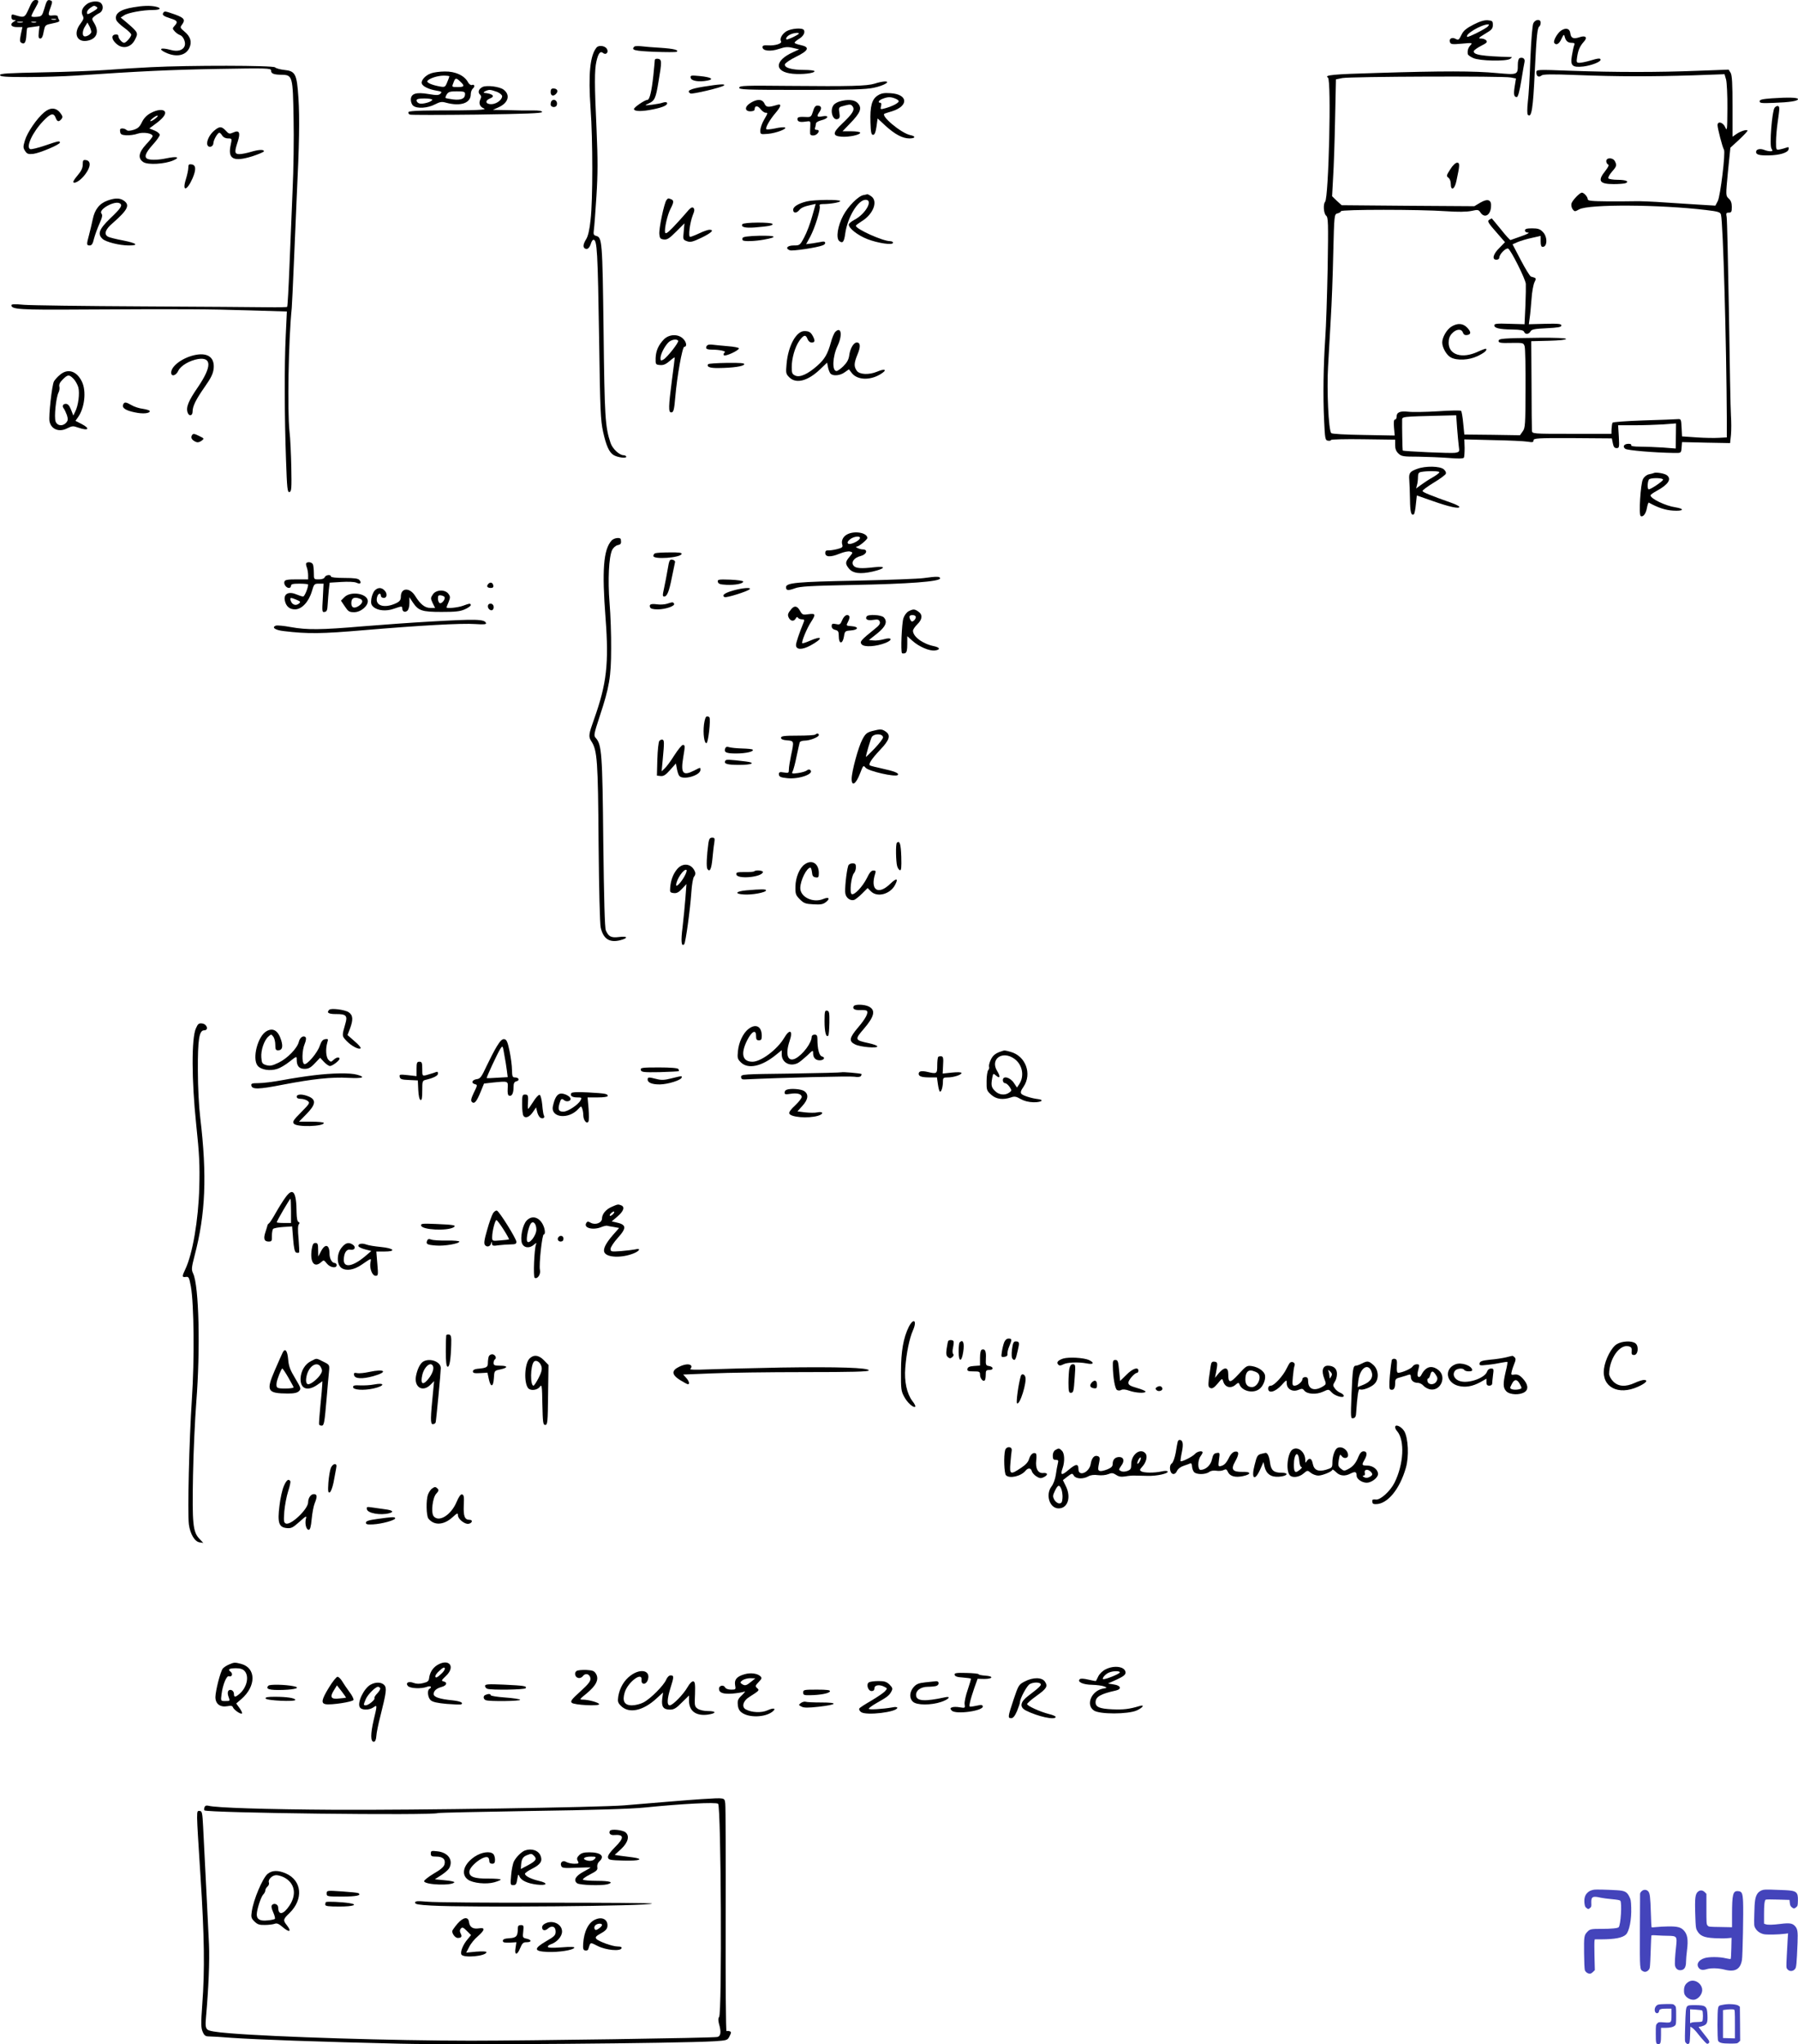 <svg xmlns="http://www.w3.org/2000/svg" version="1.0" width="1260.397pt" height="1432.443pt" viewBox="0 0 1260.397 1432.443" preserveAspectRatio="xMidYMid meet">
<g transform="translate(-52,1457) scale(0.1,-0.1)" fill="#000000" stroke="none">
<path d="M722 14509 c-29 -64 -31 -65 -99 -44 -19 6 -23 4 -23 -14 0 -13 6 -21 18 -21 16 -1 16 -1 0 -11 -32 -18 -21 -39 20 -39 l39 0 -11 -51 c-8 -41 -8 -52 4 -59 22 -13 32 2 35 55 2 25 4 48 6 49 2 2 23 6 45 8 l41 6 -5 -44 c-4 -35 -1 -44 11 -44 10 0 18 15 23 47 9 45 11 48 49 56 62 13 67 16 58 29 -4 7 -8 18 -8 23 0 6 -15 9 -33 7 -36 -4 -38 0 -17 57 13 37 13 43 -1 48 -21 8 -27 0 -44 -60 -15 -49 -18 -52 -53 -55 -20 -2 -37 0 -37 5 0 4 11 28 25 52 30 52 31 61 4 61 -16 0 -27 -14 -47 -61z m191 -76 c-7 -2 -21 -2 -30 0 -10 3 -4 5 12 5 17 0 24 -2 18 -5z m-235 -20 c-10 -2 -26 -2 -35 0 -10 3 -2 5 17 5 19 0 27 -2 18 -5z m95 0 c-7 -2 -21 -2 -30 0 -10 3 -4 5 12 5 17 0 24 -2 18 -5z"/>
<path d="M1127 14540 c-32 -25 -41 -53 -27 -80 9 -17 6 -26 -16 -56 -51 -66 -27 -131 45 -120 68 11 89 61 52 123 -18 29 -18 32 -3 46 9 8 27 20 40 26 24 13 30 49 10 69 -19 19 -73 14 -101 -8z m71 -19 c10 -6 4 -14 -23 -30 -43 -25 -45 -25 -45 -7 0 8 10 22 22 30 26 18 28 19 46 7z m-38 -174 c0 -17 -38 -39 -52 -30 -13 7 -9 43 9 69 l16 26 13 -24 c7 -12 13 -31 14 -41z"/>
<path d="M1456 14519 c-94 -15 -135 -45 -121 -89 3 -10 28 -35 55 -54 28 -20 50 -42 50 -49 0 -15 -36 -57 -50 -57 -14 0 -40 30 -40 46 0 10 -8 14 -22 12 -30 -4 -26 -35 8 -65 43 -39 101 -27 129 27 26 50 26 51 -64 128 l-35 29 25 16 c27 18 130 37 202 37 53 0 63 14 16 24 -39 8 -89 6 -153 -5z"/>
<path d="M1664 14479 c-9 -14 3 -23 54 -39 46 -14 51 -24 25 -52 -15 -17 -15 -19 2 -38 10 -11 26 -22 37 -26 22 -7 41 -49 33 -74 -10 -32 -49 -44 -98 -30 -69 19 -92 8 -37 -18 76 -36 145 -22 169 36 17 40 5 77 -35 110 -31 26 -33 30 -19 48 26 35 18 48 -47 72 -72 25 -75 26 -84 11z"/>
<path d="M10850 14398 c-47 -24 -70 -42 -82 -66 -22 -44 -23 -45 -45 -34 -25 14 -48 -1 -39 -23 6 -16 16 -17 83 -11 74 7 77 6 61 -11 -16 -18 -22 -35 -19 -61 0 -7 18 -20 39 -29 45 -20 226 -24 257 -6 11 7 16 13 10 13 -210 6 -271 16 -263 43 2 6 25 23 51 36 38 19 45 26 36 37 -6 8 -23 14 -37 14 -22 0 -18 5 28 33 47 27 55 37 55 62 0 27 -3 30 -35 33 -24 2 -55 -7 -100 -30z m100 -13 c-13 -16 -139 -79 -145 -73 -17 17 95 84 144 87 11 1 11 -2 1 -14z"/>
<path d="M11269 14408 c-7 -13 -15 -111 -21 -247 -4 -124 -12 -262 -18 -306 -5 -48 -5 -84 0 -89 26 -26 37 40 49 309 12 245 18 302 32 310 5 4 9 15 9 26 0 27 -36 25 -51 -3z"/>
<path d="M6033 14351 c-32 -20 -49 -53 -38 -71 9 -15 -41 -31 -88 -28 -31 2 -42 -1 -42 -12 0 -27 56 -33 115 -13 45 15 63 16 99 7 l43 -10 -43 -20 c-132 -59 -133 -139 -1 -151 68 -6 152 4 152 18 0 5 -33 9 -74 9 -86 0 -138 15 -134 39 2 9 37 33 78 53 90 44 99 68 33 82 -24 5 -43 12 -43 17 0 4 14 16 30 26 31 18 46 45 35 63 -11 17 -88 11 -122 -9z m87 -16 c0 -8 -82 -47 -87 -41 -8 8 8 27 31 36 23 10 56 13 56 5z"/>
<path d="M11462 14355 c-26 -19 -55 -71 -47 -85 13 -21 35 -8 51 28 14 30 18 33 22 17 7 -31 22 -45 49 -45 20 0 24 -4 18 -17 -4 -10 -11 -43 -16 -73 -12 -71 2 -84 80 -76 56 7 121 32 121 47 0 13 -17 11 -74 -6 -27 -8 -60 -15 -73 -15 -22 0 -23 3 -17 43 8 49 19 73 47 105 28 30 12 46 -31 31 -42 -14 -60 -7 -64 28 -4 34 -32 41 -66 18z"/>
<path d="M4702 14237 c-46 -55 -59 -187 -42 -428 16 -220 16 -642 0 -779 -7 -69 -18 -116 -31 -136 -23 -37 -24 -60 -5 -67 16 -7 30 8 40 41 4 12 11 22 16 22 26 0 30 -77 40 -705 7 -492 10 -560 28 -642 21 -95 42 -142 72 -161 27 -17 90 -26 90 -13 0 6 -9 11 -19 11 -29 0 -78 46 -91 86 -38 113 -42 182 -49 789 -8 627 -10 651 -52 662 -18 5 -20 11 -16 42 3 20 11 126 18 236 10 159 10 255 1 465 -15 317 -15 420 -1 480 13 57 27 74 46 59 21 -18 42 5 27 29 -14 22 -57 27 -72 9z"/>
<path d="M4967 14244 c-25 -25 -1 -31 140 -37 81 -3 151 -3 156 0 19 12 -20 22 -112 28 -53 3 -114 8 -137 11 -22 2 -43 1 -47 -2z"/>
<path d="M11173 14163 c-8 -3 -13 -22 -13 -46 0 -72 -1 -72 -147 -59 -157 15 -383 15 -833 1 -318 -9 -380 -15 -351 -33 25 -16 5 -843 -20 -870 -15 -17 -10 -83 7 -97 15 -13 16 -46 11 -364 -4 -192 -11 -415 -17 -495 -13 -195 -16 -406 -8 -575 6 -132 8 -140 27 -143 12 -2 21 0 21 5 0 4 101 7 225 5 l225 -3 0 -38 c0 -26 7 -44 23 -59 21 -20 34 -22 138 -22 63 -1 159 -5 214 -9 66 -6 102 -5 107 2 3 6 5 37 5 69 l-2 59 200 -5 c110 -2 219 -7 243 -11 35 -6 42 -4 42 9 0 15 26 17 275 16 l274 -2 7 -34 c5 -25 11 -34 26 -34 19 0 20 5 16 80 l-5 80 112 0 c62 0 153 3 203 6 l91 7 -1 -88 -1 -88 -90 7 c-50 3 -121 6 -159 6 -44 0 -67 4 -63 10 3 6 -5 10 -19 10 -31 0 -44 -19 -23 -35 15 -11 203 -27 342 -29 50 -1 50 -1 53 37 l3 39 169 -4 168 -3 6 57 c3 31 3 92 0 135 -3 43 -9 366 -14 718 -6 352 -13 655 -16 673 -5 28 -4 32 15 32 18 0 21 6 21 40 0 27 -6 45 -22 59 -21 20 -21 20 -5 188 l17 168 60 55 c33 31 60 60 60 64 0 12 -50 -3 -79 -24 l-26 -18 0 212 c0 158 -3 217 -13 235 l-14 23 -216 -8 c-275 -11 -580 -11 -889 0 -243 9 -243 9 -243 -12 0 -27 17 -37 36 -21 11 9 67 10 252 3 288 -11 515 -11 809 -2 l222 8 11 -38 c5 -20 10 -111 9 -202 -1 -152 -2 -162 -15 -132 -15 35 -54 46 -54 15 0 -23 35 -157 45 -172 12 -20 -25 -322 -43 -359 l-17 -33 -100 6 c-55 3 -167 11 -250 16 -82 6 -177 10 -210 9 -33 -1 -122 -1 -197 -1 -113 1 -138 4 -138 15 0 16 -26 46 -41 46 -15 0 -66 -53 -73 -76 -3 -11 0 -28 8 -40 14 -18 16 -18 46 -1 67 37 568 34 892 -5 84 -10 97 -15 102 -32 15 -61 38 -889 41 -1436 l0 -125 -55 -3 c-30 -2 -101 -1 -157 3 l-102 7 -3 61 c-3 59 -4 62 -28 60 -14 -1 -121 -6 -238 -9 -117 -4 -215 -11 -218 -16 -3 -5 -6 -25 -7 -44 l-1 -34 -278 0 c-278 0 -278 0 -279 23 -1 12 -3 158 -3 324 l-2 302 123 3 c76 2 122 7 121 13 -2 6 -71 9 -188 8 -261 -3 -285 -5 -285 -23 0 -12 16 -15 88 -13 86 1 87 1 95 -25 4 -15 7 -149 6 -298 -1 -250 -2 -273 -20 -297 l-19 -27 -195 3 -195 2 -8 80 c-4 44 -11 83 -15 86 -4 4 -77 3 -162 -3 -85 -5 -179 -7 -209 -3 -58 6 -81 -4 -81 -36 0 -11 -5 -19 -11 -19 -8 0 -10 -18 -7 -56 l5 -56 -218 4 c-128 2 -222 7 -227 13 -19 20 -32 303 -22 470 5 88 14 239 19 335 6 96 14 300 17 452 7 277 7 277 31 283 12 3 23 10 23 15 0 13 554 13 735 0 87 -6 146 -5 180 2 45 10 50 9 63 -11 28 -42 69 -21 74 38 5 52 -22 62 -75 31 l-42 -25 -465 3 -465 4 -34 31 -33 32 7 130 c5 72 11 256 14 410 l6 279 45 9 c57 11 1133 15 1181 4 l36 -7 -9 -56 c-9 -57 -5 -74 15 -74 8 0 19 40 31 113 10 61 20 122 23 133 5 22 -12 35 -34 27z m-439 -2590 c4 -49 9 -106 12 -129 6 -40 5 -41 -25 -47 -25 -5 -361 10 -368 16 -2 2 -5 173 -4 209 1 30 -20 28 297 36 l82 2 6 -87z"/>
<path d="M5110 14148 c0 -7 -5 -55 -10 -107 -12 -111 -26 -171 -42 -171 -18 0 -97 -54 -94 -65 4 -17 58 -17 135 -1 74 15 105 31 96 47 -3 4 -16 4 -28 0 -12 -5 -47 -11 -77 -15 -54 -6 -55 -6 -23 9 42 19 50 35 69 152 24 140 24 157 -3 161 -14 2 -23 -2 -23 -10z"/>
<path d="M1575 14099 c-88 -4 -225 -13 -305 -19 -80 -6 -281 -14 -447 -17 -246 -5 -303 -8 -303 -19 0 -11 37 -14 193 -14 105 0 255 5 332 10 456 31 669 41 1003 47 337 6 372 5 372 -10 0 -23 17 -30 74 -31 77 -1 79 -10 84 -306 3 -135 0 -362 -7 -505 -6 -143 -16 -384 -22 -535 -6 -151 -13 -277 -16 -280 -2 -3 -64 -4 -136 -3 -73 1 -467 4 -877 6 -410 2 -784 7 -832 11 -64 6 -88 5 -88 -3 0 -29 59 -33 490 -30 704 4 900 3 1178 -6 l263 -8 -8 -171 c-10 -206 -9 -560 2 -869 7 -202 10 -228 24 -225 14 3 16 24 13 173 -2 94 -7 208 -13 255 -15 144 -7 635 16 860 2 25 9 167 15 315 6 149 15 358 20 465 18 363 21 554 12 693 -11 170 -21 189 -100 197 -28 3 -57 11 -64 18 -14 14 -599 15 -873 1z"/>
<path d="M3541 14056 c-40 -14 -72 -51 -64 -72 7 -20 49 -40 102 -49 37 -6 41 -9 29 -21 -12 -12 -26 -13 -84 -3 -88 15 -124 3 -124 -40 0 -15 7 -35 17 -42 25 -22 102 -17 151 9 37 19 49 21 80 12 100 -27 172 -3 172 59 0 16 7 34 15 41 17 14 11 32 -8 24 -7 -2 -20 7 -27 21 -25 46 -88 75 -161 74 -35 0 -79 -6 -98 -13z m129 -21 c0 -3 -7 -22 -15 -41 -14 -35 -17 -36 -52 -30 -55 10 -94 27 -87 38 11 18 68 37 112 38 23 0 42 -2 42 -5z m77 -37 c32 -30 29 -38 -17 -38 -45 0 -44 -1 -30 34 12 32 17 32 47 4z m33 -87 c0 -32 -26 -44 -82 -38 -28 4 -53 8 -55 11 -2 2 2 13 9 25 11 17 23 21 70 21 50 0 58 -3 58 -19z m-230 -40 c0 -14 -67 -33 -90 -26 -11 3 -20 13 -20 21 0 10 14 14 55 14 30 0 55 -4 55 -9z"/>
<path d="M5362 14024 c4 -21 57 -30 116 -19 51 10 27 24 -52 32 -63 6 -68 5 -64 -13z"/>
<path d="M6652 13984 c-55 -17 -168 -20 -602 -16 -308 3 -345 2 -348 -12 -3 -14 41 -16 435 -16 347 0 452 3 508 15 72 15 124 46 75 44 -14 -1 -45 -7 -68 -15z"/>
<path d="M5448 13962 c-92 -15 -118 -29 -88 -47 12 -7 220 42 235 56 12 12 -29 10 -147 -9z"/>
<path d="M3904 13961 c-27 -12 -37 -37 -20 -53 10 -9 11 -19 3 -35 -13 -28 -3 -51 25 -63 27 -10 -51 -14 -341 -14 -127 -1 -185 -4 -188 -12 -2 -6 2 -14 10 -17 8 -3 219 -3 471 0 339 5 456 9 456 18 0 8 -21 11 -62 11 -35 -1 -112 0 -173 2 l-110 2 42 19 c67 31 82 86 33 123 -29 21 -115 32 -146 19z m101 -35 c19 -8 35 -22 35 -30 0 -26 -41 -56 -77 -56 -41 0 -45 26 -6 41 36 14 16 33 -42 38 -16 2 18 21 38 21 10 0 33 -7 52 -14z"/>
<path d="M4380 13925 c0 -28 21 -33 40 -10 15 18 5 35 -21 35 -14 0 -19 -7 -19 -25z"/>
<path d="M6673 13901 c-41 -26 -55 -75 -51 -189 2 -69 6 -87 18 -87 11 0 18 17 24 57 l8 58 55 -51 c67 -61 120 -89 168 -89 42 0 47 15 7 23 -65 13 -216 140 -180 151 7 3 30 10 50 16 120 37 114 120 -10 127 -44 3 -64 0 -89 -16z m121 -21 c14 -5 26 -14 26 -19 0 -13 -43 -35 -92 -49 -37 -10 -38 -10 -32 14 4 14 2 24 -5 24 -21 0 -11 18 17 28 36 14 55 14 86 2z"/>
<path d="M12940 13881 c-66 -5 -85 -9 -85 -21 0 -13 16 -14 95 -11 115 4 173 13 174 26 1 12 -66 14 -184 6z"/>
<path d="M4387 13863 c-4 -3 -7 -15 -7 -25 0 -21 36 -25 43 -5 9 27 -17 50 -36 30z"/>
<path d="M5783 13850 c-44 -26 -45 -60 -3 -60 19 0 30 5 30 14 0 27 21 28 41 2 11 -14 27 -26 35 -26 18 0 18 -1 -11 -51 -14 -24 -25 -57 -25 -73 0 -28 0 -28 53 -24 58 5 141 37 118 45 -7 3 -38 0 -68 -7 -30 -6 -57 -9 -61 -5 -9 8 25 68 65 114 39 46 43 66 11 56 -63 -19 -77 -18 -89 9 -15 32 -50 34 -96 6z"/>
<path d="M6405 13859 c-16 -5 -36 -16 -42 -26 -28 -37 -5 -111 30 -97 13 5 16 14 11 44 -6 38 -6 39 37 50 38 10 44 10 56 -6 17 -23 0 -51 -74 -121 -68 -64 -69 -87 -1 -91 52 -3 128 13 128 28 0 6 -28 10 -62 10 l-62 0 51 53 c77 79 89 111 53 147 -22 22 -71 25 -125 9z"/>
<path d="M6219 13789 c-11 -36 -16 -40 -43 -39 -53 3 -66 0 -66 -14 0 -19 18 -24 58 -18 34 5 34 5 32 -34 -1 -21 -2 -45 -1 -51 1 -16 33 -17 49 -1 17 17 15 28 -4 28 -11 0 -14 5 -10 16 3 9 6 22 6 29 0 7 17 17 37 22 50 12 59 37 9 28 -40 -8 -44 -1 -20 33 17 25 11 42 -16 42 -14 0 -23 -12 -31 -41z"/>
<path d="M12960 13815 c-18 -22 -37 -262 -22 -286 10 -16 9 -19 -7 -19 -11 0 -31 4 -45 10 -30 11 -56 4 -56 -15 0 -19 24 -25 88 -24 76 1 136 19 140 43 3 15 0 17 -14 12 -11 -4 -31 -10 -46 -13 -28 -5 -28 -5 -28 53 0 33 5 93 11 134 15 105 15 112 3 117 -6 2 -17 -3 -24 -12z"/>
<path d="M830 13783 c-52 -43 -118 -140 -135 -196 -14 -46 -13 -53 1 -75 14 -21 22 -24 59 -20 45 6 185 65 185 79 0 13 -9 12 -105 -21 -50 -17 -96 -28 -103 -25 -33 13 16 119 92 198 51 53 72 58 86 22 11 -29 22 -31 40 -10 11 13 10 21 -7 43 -29 39 -71 41 -113 5z"/>
<path d="M1575 13777 c-26 -14 -47 -36 -60 -63 -16 -33 -28 -44 -59 -54 -27 -8 -42 -8 -49 -1 -6 6 -19 11 -30 11 -13 0 -18 -6 -15 -22 2 -19 10 -24 43 -26 22 -1 57 3 79 11 40 14 106 3 106 -17 0 -5 -20 -31 -45 -57 -54 -58 -60 -99 -20 -125 32 -21 150 -14 210 12 51 22 26 30 -46 15 -56 -12 -109 -14 -133 -5 -28 11 -17 42 34 99 28 30 50 62 50 70 0 8 -16 22 -36 30 l-37 15 39 29 c54 39 77 68 71 86 -9 22 -55 18 -102 -8z m35 -37 c-33 -26 -52 -25 -21 0 13 11 28 20 35 20 6 0 0 -9 -14 -20z"/>
<path d="M2022 13655 c-34 -28 -57 -77 -48 -101 9 -23 41 -13 42 13 1 24 30 73 42 73 4 0 13 -9 20 -20 7 -12 23 -20 40 -20 29 0 29 0 18 -51 -19 -94 22 -114 150 -75 46 15 84 31 84 36 0 14 -37 12 -94 -5 -27 -8 -62 -15 -78 -15 -34 0 -36 14 -11 89 20 63 10 82 -33 62 -25 -11 -30 -10 -51 13 -30 32 -44 32 -81 1z"/>
<path d="M11780 13441 c0 -11 6 -21 13 -24 8 -3 1 -18 -20 -45 -56 -69 -41 -92 58 -92 37 0 74 3 83 6 31 12 4 24 -54 24 -32 0 -62 5 -65 10 -4 6 7 26 24 46 34 38 36 46 21 75 -14 26 -60 26 -60 0z"/>
<path d="M1100 13417 c0 -24 -10 -45 -36 -76 -20 -23 -34 -45 -30 -48 12 -13 56 17 86 59 37 50 38 91 3 96 -20 3 -23 -1 -23 -31z"/>
<path d="M10686 13383 c-27 -42 -28 -47 -13 -58 10 -7 17 -26 17 -44 0 -51 27 -39 39 19 25 114 25 130 5 130 -11 -1 -31 -19 -48 -47z"/>
<path d="M1840 13394 c0 -15 -8 -51 -17 -80 -28 -89 7 -84 47 7 26 61 24 93 -7 97 -19 3 -23 -1 -23 -24z"/>
<path d="M6573 13203 c-37 -7 -108 -79 -142 -143 -39 -73 -52 -158 -28 -179 24 -19 34 -7 42 52 16 115 90 237 143 237 56 0 -1 -101 -80 -141 -21 -11 -38 -26 -38 -33 0 -26 63 -75 129 -101 74 -29 181 -45 181 -26 0 6 -9 11 -20 11 -51 0 -241 85 -240 108 0 4 19 18 41 32 81 49 115 140 67 174 -12 9 -25 15 -28 15 -3 -1 -15 -4 -27 -6z"/>
<path d="M1275 13165 c-57 -20 -91 -62 -105 -132 -7 -32 -18 -81 -26 -110 -18 -66 -18 -73 5 -73 14 0 22 12 30 48 7 26 24 73 38 104 20 45 23 61 14 72 -23 28 94 93 129 71 21 -13 8 -34 -65 -103 -81 -78 -94 -112 -55 -147 24 -21 118 -45 183 -45 74 0 56 16 -40 35 -49 9 -96 21 -105 26 -31 17 -21 50 29 93 109 95 126 129 81 160 -27 19 -60 20 -113 1z"/>
<path d="M5192 13168 c-16 -20 -54 -200 -50 -239 3 -29 7 -34 31 -37 24 -3 39 7 87 55 l58 58 -5 -57 c-6 -56 -5 -58 22 -68 24 -9 39 -6 102 24 70 34 93 56 56 56 -10 0 -42 -11 -71 -25 -30 -14 -59 -25 -64 -25 -15 0 -2 99 18 151 13 31 14 43 5 52 -10 9 -22 1 -54 -38 -23 -27 -64 -72 -91 -100 -39 -40 -51 -46 -54 -33 -5 27 16 121 38 164 24 46 25 60 4 68 -21 8 -20 8 -32 -6z"/>
<path d="M6177 13159 c-59 -14 -97 -37 -97 -59 0 -24 22 -26 41 -4 14 18 37 28 85 38 l32 7 -25 -88 c-13 -48 -38 -114 -55 -145 -30 -57 -32 -58 -74 -58 -46 0 -62 -21 -27 -34 19 -7 192 19 231 35 26 10 20 32 -6 25 -10 -2 -38 -7 -64 -11 l-47 -6 29 53 c33 62 74 194 66 214 -4 10 3 14 23 14 50 0 121 12 121 21 0 12 -183 10 -233 -2z"/>
<path d="M10961 13031 c-17 -11 -13 -19 62 -104 l47 -54 -40 -41 c-44 -43 -53 -82 -20 -82 11 0 20 6 20 14 0 24 45 70 62 64 18 -7 121 -212 124 -247 1 -14 0 -84 -3 -155 l-6 -128 -106 3 c-88 3 -106 1 -106 -11 0 -19 36 -28 126 -29 58 -1 78 -5 83 -16 7 -20 33 -19 45 3 8 14 28 18 113 22 80 4 103 8 103 19 0 12 -20 14 -114 12 l-114 -3 6 44 c4 24 9 84 13 133 3 50 13 102 21 118 14 28 14 28 -25 39 -7 2 -39 54 -71 115 l-58 111 36 16 c20 8 64 22 99 29 l62 14 0 -38 c0 -27 4 -39 14 -39 34 0 35 72 1 105 -19 20 -34 25 -75 25 -38 0 -50 -4 -50 -15 0 -9 9 -15 23 -15 12 0 -9 -12 -48 -25 -38 -14 -73 -26 -76 -27 -3 -2 -34 32 -68 75 -35 42 -63 77 -64 77 -1 0 -8 -4 -16 -9z"/>
<path d="M5724 12999 c-12 -20 19 -28 86 -23 98 8 131 14 125 25 -9 13 -202 12 -211 -2z"/>
<path d="M5726 12903 c-3 -6 -2 -14 1 -17 10 -9 84 -7 149 5 100 18 87 29 -34 27 -73 -2 -113 -7 -116 -15z"/>
<path d="M10694 12281 c-32 -20 -64 -74 -64 -111 0 -36 31 -90 61 -105 43 -23 126 -19 185 9 49 23 71 42 61 52 -2 2 -28 -7 -58 -21 -110 -51 -204 -22 -204 63 0 29 7 48 24 66 30 32 67 34 76 5 5 -13 14 -19 28 -17 30 4 31 21 3 51 -30 32 -68 35 -112 8z"/>
<path d="M6376 12245 c-9 -9 -23 -42 -31 -73 -23 -83 -44 -119 -95 -164 -66 -59 -123 -85 -155 -70 -22 10 -25 18 -25 60 0 60 22 138 52 182 30 43 46 48 58 16 6 -16 17 -26 30 -26 23 0 25 12 9 43 -15 29 -28 37 -60 37 -57 0 -114 -103 -125 -229 -6 -65 -5 -71 19 -95 48 -48 131 -26 218 58 l47 45 6 -31 c3 -17 11 -37 17 -45 17 -20 67 -16 100 8 l30 21 20 -26 c38 -49 125 -53 198 -10 54 32 39 45 -22 19 -56 -23 -122 -20 -141 7 -21 30 -20 53 5 114 23 54 21 84 -5 84 -22 0 -47 -42 -53 -91 -4 -29 -16 -50 -41 -75 -19 -19 -41 -34 -48 -34 -33 0 -28 102 8 178 35 74 25 137 -16 97z"/>
<path d="M5175 12193 c-39 -40 -57 -80 -59 -132 -1 -45 0 -46 31 -49 23 -2 40 5 67 28 20 18 36 28 36 24 0 -5 -9 -76 -20 -159 -24 -185 -25 -225 -5 -225 17 0 21 18 29 110 12 142 49 350 63 350 21 0 15 35 -10 58 -35 33 -96 30 -132 -5z m99 -11 c6 -11 -78 -118 -104 -132 -17 -9 -20 -8 -20 10 0 26 25 77 53 108 20 22 61 30 71 14z"/>
<path d="M5483 12153 c-7 -3 -13 -11 -13 -19 0 -10 12 -14 39 -14 55 0 105 -11 91 -20 -7 -4 -9 -13 -6 -19 8 -12 106 33 106 48 0 5 -35 12 -77 15 -43 4 -89 8 -103 10 -14 2 -31 2 -37 -1z"/>
<path d="M1877 12080 c-84 -21 -157 -77 -157 -121 0 -31 34 -22 50 13 16 35 79 72 138 82 97 15 97 -53 0 -196 -67 -97 -85 -141 -73 -178 9 -29 35 -25 35 5 0 39 23 85 86 175 45 64 58 92 62 129 7 80 -46 114 -141 91z"/>
<path d="M5484 12018 c-12 -19 12 -28 74 -27 99 1 175 12 179 26 3 9 -28 11 -122 10 -70 -1 -129 -5 -131 -9z"/>
<path d="M941 11944 c-18 -14 -37 -36 -43 -47 -14 -27 -38 -243 -31 -279 11 -57 68 -79 125 -49 34 17 42 17 75 5 74 -26 89 -8 23 26 l-41 21 19 27 c45 64 58 180 27 246 -36 76 -99 97 -154 50z m94 -28 c13 -13 28 -40 34 -60 11 -42 0 -129 -22 -171 l-13 -27 -16 41 c-12 30 -22 41 -37 41 -21 0 -28 -18 -12 -35 4 -6 13 -25 20 -44 9 -29 8 -37 -5 -53 -25 -27 -62 -23 -74 8 -12 30 3 172 21 205 6 12 8 30 5 41 -3 14 4 30 24 49 35 35 44 36 75 5z"/>
<path d="M1383 11734 c-9 -23 19 -41 84 -54 55 -12 103 -7 103 9 0 5 -21 12 -47 16 -27 3 -63 15 -81 26 -40 23 -51 24 -59 3z"/>
<path d="M1863 11514 c-4 -11 1 -22 12 -30 24 -17 36 -18 60 -1 17 13 16 15 -15 30 -41 21 -49 21 -57 1z"/>
<path d="M10456 11285 c-53 -19 -61 -29 -57 -78 2 -23 4 -85 5 -137 1 -87 8 -116 27 -104 4 2 11 33 14 68 l7 64 109 -38 c118 -42 189 -57 189 -42 0 5 -26 18 -57 29 -142 50 -198 73 -201 82 -2 5 33 31 77 58 44 26 83 55 86 63 4 9 -3 22 -15 32 -27 22 -127 24 -184 3z m154 -24 c0 -5 -21 -21 -47 -36 -27 -15 -63 -39 -82 -53 l-34 -25 6 24 c4 13 7 38 7 56 0 25 5 33 23 36 43 8 127 7 127 -2z"/>
<path d="M12115 11256 c-5 -3 -22 -7 -37 -10 -16 -4 -33 -18 -41 -34 -17 -33 -30 -249 -16 -258 17 -10 37 16 44 57 4 22 10 38 13 37 65 -36 117 -53 170 -56 73 -5 86 12 17 23 -70 10 -175 61 -175 84 0 4 19 18 43 31 81 44 106 82 73 109 -15 13 -74 23 -91 17z m63 -48 c-4 -12 -84 -66 -100 -67 -13 -2 -9 67 5 72 27 11 99 7 95 -5z"/>
<path d="M6458 10825 c-29 -16 -43 -45 -33 -74 4 -15 -2 -20 -37 -29 -24 -6 -52 -10 -63 -9 -14 1 -20 -4 -20 -18 0 -29 37 -31 100 -5 32 13 62 19 75 15 20 -6 20 -7 -5 -37 -30 -36 -31 -48 -5 -81 28 -35 80 -42 168 -22 90 21 97 40 10 30 -92 -11 -131 -8 -145 12 -19 24 5 56 51 67 42 11 52 46 14 46 -23 0 -63 20 -41 20 14 0 73 49 73 60 0 37 -90 53 -142 25z m90 -27 c-7 -21 -71 -49 -83 -37 -7 7 -3 16 14 30 26 21 75 26 69 7z"/>
<path d="M4807 10782 c-57 -63 -68 -207 -42 -544 24 -318 8 -458 -80 -706 -39 -109 -41 -123 -20 -156 42 -63 47 -138 51 -711 3 -330 9 -568 15 -595 18 -79 61 -107 135 -89 60 15 56 31 -6 23 -55 -7 -74 2 -93 46 -8 17 -13 216 -18 620 -6 623 -11 682 -53 729 -15 16 -13 27 28 152 67 202 80 276 80 474 1 94 -4 238 -11 320 -13 162 -5 322 18 371 8 16 25 31 39 34 23 5 26 11 22 40 -3 17 -48 11 -65 -8z"/>
<path d="M5113 10693 c-7 -2 -13 -11 -13 -19 0 -26 189 -13 198 14 3 9 -18 12 -85 11 -48 0 -94 -3 -100 -6z"/>
<path d="M5200 10578 c-7 -40 -18 -99 -25 -130 -11 -49 -11 -58 1 -58 20 0 34 33 54 135 11 50 20 98 22 106 2 7 -7 15 -19 17 -19 3 -22 -4 -33 -70z"/>
<path d="M2667 10624 c-3 -3 -2 -17 4 -31 5 -13 9 -38 9 -54 l0 -29 -80 0 c-63 0 -82 -3 -86 -15 -7 -18 12 -45 32 -45 8 0 14 7 14 15 0 12 13 15 60 15 33 0 60 -3 60 -6 0 -24 -25 -84 -35 -84 -7 0 -29 7 -48 15 -55 23 -91 3 -80 -45 9 -40 33 -60 71 -60 47 0 96 52 118 126 15 51 17 54 49 54 l33 0 -5 -101 c-6 -95 -5 -101 13 -97 15 2 19 13 21 53 2 28 5 73 8 101 l6 51 82 5 c46 3 92 1 105 -5 27 -13 39 -3 22 18 -9 11 -34 15 -106 15 -56 0 -94 4 -94 10 0 16 -37 12 -44 -5 -3 -9 -19 -15 -41 -15 -35 0 -35 0 -35 44 0 24 -3 51 -6 60 -6 16 -35 22 -47 10z m-68 -257 c28 -12 30 -15 17 -26 -21 -18 -47 -10 -57 17 -10 26 -3 27 40 9z"/>
<path d="M6995 10519 c-33 -5 -247 -13 -475 -18 -416 -8 -490 -15 -490 -46 0 -23 14 -25 61 -8 36 14 109 18 409 24 390 7 610 24 610 46 0 14 -22 15 -115 2z"/>
<path d="M5552 10493 c3 -14 15 -19 60 -21 62 -3 118 8 118 23 0 5 -41 11 -91 13 -83 3 -90 1 -87 -15z"/>
<path d="M3942 10477 c-14 -16 -6 -27 20 -27 13 0 18 6 16 17 -4 22 -22 27 -36 10z"/>
<path d="M3146 10431 c-10 -11 -20 -37 -23 -58 -4 -30 -1 -42 15 -56 29 -26 89 -32 142 -13 56 19 60 20 60 2 0 -22 19 -30 35 -16 9 7 15 30 15 54 l0 41 25 -38 c39 -57 64 -65 200 -65 96 0 129 3 163 18 23 10 42 24 42 29 0 14 -7 14 -55 -4 -36 -13 -115 -21 -115 -11 0 2 7 19 15 38 12 31 12 38 -1 56 -23 33 -88 31 -110 -4 -16 -23 -16 -28 -1 -60 l17 -34 -34 0 c-37 0 -69 25 -105 83 -38 62 -101 60 -101 -4 0 -21 -7 -32 -27 -43 -90 -45 -163 -20 -137 48 8 20 24 21 24 1 0 -8 9 -15 20 -15 24 0 27 32 4 54 -21 21 -47 20 -68 -3z m491 -46 c5 -17 -23 -49 -35 -41 -7 4 -12 18 -12 32 0 20 4 25 22 22 12 -2 23 -8 25 -13z"/>
<path d="M5656 10431 c-58 -17 -78 -33 -57 -45 11 -7 160 39 176 55 15 15 -54 9 -119 -10z"/>
<path d="M2935 10386 l-25 -25 27 -40 c24 -36 31 -41 66 -41 47 0 100 46 95 82 -7 50 -120 67 -163 24z m109 -12 c24 -9 19 -31 -9 -50 -34 -22 -55 -12 -52 26 2 31 22 39 61 24z"/>
<path d="M5195 10339 c-16 -5 -47 -7 -68 -4 -44 6 -58 0 -50 -20 3 -10 20 -15 54 -15 55 0 124 24 114 40 -7 12 -10 12 -50 -1z"/>
<path d="M3940 10321 c0 -19 23 -35 34 -24 14 15 5 43 -14 43 -13 0 -20 -7 -20 -19z"/>
<path d="M6068 10303 c-26 -31 -29 -42 -18 -63 13 -24 36 -26 48 -4 6 11 11 13 16 5 4 -6 16 -11 28 -11 15 0 18 -4 13 -17 -34 -84 -55 -147 -55 -163 0 -34 42 -35 100 -4 92 50 89 74 -5 33 -25 -11 -49 -19 -51 -16 -8 7 33 106 61 148 35 54 33 62 -17 55 -40 -6 -44 -4 -60 24 -19 34 -38 38 -60 13z"/>
<path d="M6890 10287 c-14 -7 -30 -28 -37 -49 -12 -37 -20 -234 -10 -245 4 -3 13 -3 22 0 11 5 15 21 15 63 l0 56 38 -34 c45 -40 117 -71 156 -66 40 5 36 21 -7 30 -79 16 -147 67 -147 108 0 9 14 29 30 45 36 34 39 68 8 89 -27 19 -36 19 -68 3z m50 -41 c0 -7 -6 -19 -14 -25 -12 -10 -17 -8 -25 7 -6 11 -7 22 -4 26 12 11 43 6 43 -8z"/>
<path d="M6424 10225 c-13 -31 -17 -34 -44 -28 -25 5 -30 2 -30 -15 0 -13 9 -22 25 -26 21 -5 25 -12 25 -46 0 -55 27 -55 36 -1 6 38 8 40 47 43 55 4 60 26 8 30 -41 3 -41 3 -26 32 8 15 12 32 9 37 -12 20 -36 7 -50 -26z"/>
<path d="M6595 10250 c-12 -20 7 -30 45 -24 33 5 41 3 47 -12 5 -13 -3 -26 -31 -48 -103 -83 -111 -93 -96 -111 18 -22 102 -16 168 10 54 22 43 42 -14 25 -22 -6 -53 -10 -71 -8 l-32 3 57 45 c61 49 76 84 47 114 -18 18 -110 23 -120 6z"/>
<path d="M3530 10214 c-124 -7 -334 -22 -468 -33 -293 -25 -389 -26 -505 -5 -48 9 -94 13 -103 10 -32 -12 -6 -31 52 -38 171 -21 273 -19 564 6 390 33 687 50 783 43 56 -4 77 -2 74 6 -9 29 -69 30 -397 11z"/>
<path d="M5455 9494 c-8 -65 2 -137 18 -131 12 4 30 164 20 180 -2 4 -10 7 -17 7 -9 0 -16 -20 -21 -56z"/>
<path d="M6633 9447 c-36 -10 -47 -19 -68 -59 -28 -52 -75 -225 -75 -276 0 -56 30 -37 58 36 23 60 24 61 40 42 20 -24 209 -67 225 -51 13 13 -24 27 -116 47 -38 8 -73 17 -78 20 -14 8 9 44 72 111 65 68 75 101 37 127 -26 18 -37 18 -95 3z m77 -45 c0 -8 -27 -43 -60 -78 -33 -34 -60 -60 -60 -58 0 15 35 131 42 141 20 25 78 22 78 -5z"/>
<path d="M6236 9423 c-4 -5 -60 -8 -124 -8 -97 0 -117 -3 -117 -15 0 -10 13 -16 43 -18 49 -4 49 -4 27 -107 -8 -38 -15 -82 -15 -97 0 -25 -2 -26 -35 -21 -28 5 -35 2 -35 -11 0 -19 11 -24 58 -29 81 -9 190 29 163 56 -7 7 -15 6 -24 -1 -8 -7 -35 -15 -62 -19 -44 -6 -47 -5 -38 13 5 10 18 57 27 104 10 47 20 91 22 98 2 6 17 12 34 12 37 0 100 25 100 39 0 13 -13 14 -24 4z"/>
<path d="M5142 9378 c-6 -7 -12 -65 -14 -128 l-3 -115 26 -3 c21 -2 35 7 67 43 l40 45 7 -37 c4 -21 11 -44 17 -50 26 -32 148 3 148 42 0 19 2 19 -45 -5 -77 -39 -94 -20 -76 90 14 83 14 90 -2 90 -8 0 -34 -33 -60 -73 -25 -40 -56 -82 -68 -92 l-21 -20 8 85 c11 118 11 133 -2 137 -6 2 -16 -2 -22 -9z"/>
<path d="M5604 9326 c-11 -28 7 -36 76 -36 68 0 129 14 116 27 -3 4 -37 7 -74 8 -37 1 -77 5 -90 9 -15 5 -24 3 -28 -8z"/>
<path d="M5605 9240 c-14 -22 11 -30 96 -30 92 0 121 15 47 24 -116 14 -138 15 -143 6z"/>
<path d="M5486 8663 c-12 -89 -16 -169 -7 -182 16 -25 28 -2 35 71 4 40 9 90 13 111 5 33 3 37 -15 37 -16 0 -21 -8 -26 -37z"/>
<path d="M6807 8664 c-9 -9 -7 -131 2 -163 4 -14 12 -26 19 -29 10 -3 12 19 10 94 -3 90 -11 117 -31 98z"/>
<path d="M6162 8514 c-37 -25 -65 -92 -66 -156 -1 -52 2 -61 31 -90 28 -28 40 -32 95 -35 51 -3 68 0 88 16 32 25 20 38 -20 21 -71 -29 -161 14 -160 78 1 54 45 142 71 142 4 0 9 -15 11 -32 2 -25 8 -34 26 -36 19 -3 22 1 22 30 0 67 -48 97 -98 62z"/>
<path d="M6466 8503 c-13 -41 -26 -170 -20 -195 6 -32 36 -52 62 -44 10 4 35 24 56 45 l38 38 23 -23 c45 -45 136 -20 170 46 24 46 10 49 -33 8 -86 -84 -144 -46 -107 70 6 18 4 22 -13 22 -14 0 -27 -15 -45 -53 -30 -60 -89 -123 -107 -112 -16 10 -3 124 16 146 8 8 14 28 14 42 0 22 -5 27 -24 27 -15 0 -27 -7 -30 -17z"/>
<path d="M5267 8480 c-28 -33 -45 -78 -49 -130 -3 -32 0 -35 24 -38 21 -3 36 5 59 30 l31 33 -7 -95 c-4 -52 -13 -144 -20 -205 -13 -100 -9 -142 11 -122 10 9 42 243 50 360 4 61 12 107 20 115 7 7 10 20 7 30 -21 60 -85 71 -126 22z m51 -51 c-24 -43 -58 -79 -58 -61 0 38 54 117 72 106 5 -3 -2 -23 -14 -45z"/>
<path d="M5807 8464 c-3 -3 -33 -6 -67 -5 -53 0 -61 -2 -58 -17 6 -34 174 -20 186 16 4 12 -49 18 -61 6z"/>
<path d="M5752 8331 c-76 -7 -86 -25 -17 -29 56 -4 155 14 155 29 0 9 -33 9 -138 0z"/>
<path d="M6505 7520 c-12 -19 6 -30 46 -28 21 1 42 -1 45 -5 14 -13 -8 -55 -61 -117 -62 -73 -66 -97 -20 -119 36 -18 155 -28 155 -14 0 6 -27 16 -60 23 -98 21 -100 25 -35 100 75 87 85 132 35 157 -30 15 -96 17 -105 3z"/>
<path d="M2828 7494 c-21 -20 -5 -30 46 -30 72 1 84 -11 67 -67 -25 -87 -25 -86 9 -122 35 -36 86 -62 98 -51 4 4 -15 27 -43 50 l-49 43 17 44 c24 64 22 95 -9 116 -27 18 -124 30 -136 17z"/>
<path d="M6300 7413 c0 -74 11 -116 26 -100 4 3 7 44 8 89 1 71 -1 83 -16 86 -16 3 -18 -6 -18 -75z"/>
<path d="M1893 7363 c-31 -69 -30 -362 2 -669 23 -218 26 -288 22 -444 -6 -228 -47 -468 -98 -574 -24 -51 -24 -58 4 -54 20 3 23 -3 35 -67 22 -124 26 -512 7 -790 -19 -288 -31 -794 -21 -877 9 -67 41 -122 76 -126 l25 -4 -27 29 c-46 48 -51 104 -45 443 3 168 14 400 23 515 29 370 19 814 -22 901 -13 27 -12 39 10 125 77 292 88 561 40 964 -10 85 -17 217 -17 335 -1 216 9 280 44 280 34 0 21 44 -14 48 -23 3 -30 -2 -44 -35z"/>
<path d="M5766 7359 c-37 -29 -67 -92 -73 -154 -5 -48 -3 -56 20 -79 50 -50 145 -30 245 51 l42 34 0 -30 c0 -57 58 -88 113 -60 12 6 41 30 65 52 41 40 42 40 42 16 0 -31 17 -49 46 -49 30 0 42 20 16 27 -20 5 -32 53 -32 124 0 22 -5 29 -20 29 -11 0 -20 -7 -20 -15 0 -42 -62 -125 -113 -152 -55 -28 -74 27 -42 122 26 75 1 89 -38 22 -48 -81 -162 -167 -222 -167 -71 0 -85 56 -37 151 32 63 62 78 62 30 0 -24 4 -31 20 -31 16 0 20 7 20 31 0 67 -42 89 -94 48z"/>
<path d="M2390 7345 c-63 -33 -104 -193 -64 -243 24 -29 87 -39 138 -22 20 6 59 29 86 51 50 39 50 39 50 14 0 -45 17 -65 55 -65 27 0 43 8 72 39 l37 39 27 -29 c15 -16 34 -29 42 -29 17 0 67 38 67 51 0 14 -22 11 -42 -8 -17 -16 -20 -16 -35 0 -18 18 -22 74 -9 120 8 26 7 28 -14 25 -17 -2 -27 -14 -38 -45 -16 -51 -93 -140 -110 -129 -17 10 -15 97 4 141 9 22 12 41 6 47 -15 15 -40 -2 -47 -32 -10 -44 -79 -116 -141 -146 -45 -22 -60 -25 -87 -18 -29 9 -32 14 -35 54 -4 50 19 119 49 146 20 18 21 18 35 -1 8 -10 14 -36 14 -57 0 -32 3 -38 20 -38 28 0 35 24 22 68 -21 69 -56 92 -102 67z"/>
<path d="M4003 7238 c-18 -29 -50 -92 -73 -140 -34 -74 -44 -87 -67 -90 -33 -4 -43 -27 -15 -35 20 -5 20 -6 -6 -59 -20 -42 -23 -57 -14 -66 17 -17 34 3 62 73 l23 56 60 7 c112 11 109 12 106 -41 -2 -32 1 -48 10 -51 19 -6 31 17 31 59 0 29 5 38 21 42 25 7 16 27 -12 27 -16 0 -19 7 -20 53 0 28 -8 88 -17 132 -14 66 -21 81 -37 83 -15 2 -28 -11 -52 -50z m70 -169 l6 -47 -72 -4 c-40 -3 -73 -4 -75 -3 -4 4 76 175 95 205 17 25 17 25 28 -40 7 -36 15 -86 18 -111z"/>
<path d="M7540 7203 c-41 -13 -61 -29 -75 -60 -9 -19 -14 -40 -12 -47 3 -8 1 -18 -5 -24 -6 -6 -12 -41 -12 -77 -1 -63 1 -68 32 -96 35 -32 83 -38 139 -19 25 9 36 7 67 -11 25 -14 55 -22 91 -23 53 -1 79 16 33 22 -46 5 -108 25 -118 37 -8 10 -4 23 15 50 61 90 15 215 -90 244 -43 12 -43 12 -65 4z m90 -52 c57 -40 73 -120 35 -178 l-16 -24 -22 33 c-27 40 -77 52 -77 19 0 -12 7 -21 15 -21 8 0 22 -12 32 -26 16 -25 16 -27 -2 -40 -29 -22 -73 -17 -100 11 -26 25 -29 41 -19 94 6 30 7 31 25 15 29 -26 34 -9 9 31 -51 83 36 146 120 86z"/>
<path d="M7097 7164 c-4 -4 -7 -31 -7 -61 0 -58 -3 -60 -70 -44 -41 9 -60 5 -60 -14 0 -18 23 -25 80 -25 l48 0 7 -50 c4 -27 10 -50 15 -50 10 0 20 36 20 73 0 24 4 27 34 27 40 0 96 18 96 31 0 6 -27 7 -66 3 l-66 -7 3 59 c3 47 1 59 -11 62 -9 1 -19 0 -23 -4z"/>
<path d="M3440 7080 l0 -51 -61 7 c-56 6 -61 5 -57 -12 3 -16 14 -20 65 -22 l62 -3 3 -66 c2 -42 8 -68 16 -71 9 -3 12 15 12 66 0 68 1 70 28 76 50 12 82 28 82 42 0 16 -1 17 -32 5 -13 -4 -35 -11 -50 -15 -28 -6 -28 -6 -28 44 0 43 -3 50 -20 50 -17 0 -20 -7 -20 -50z"/>
<path d="M5012 7073 c3 -16 17 -18 132 -16 71 2 131 5 134 7 2 3 1 9 -3 15 -4 7 -55 11 -136 11 -119 0 -130 -2 -127 -17z"/>
<path d="M6419 7056 c-2 -2 -161 -6 -354 -9 -334 -4 -350 -5 -350 -23 0 -14 7 -19 25 -18 272 13 738 24 768 19 26 -4 42 -2 47 5 4 6 5 13 4 14 -7 5 -135 16 -140 12z"/>
<path d="M2720 7035 c-58 -7 -157 -22 -220 -34 -63 -12 -138 -21 -168 -21 -46 0 -53 -3 -50 -17 5 -28 52 -27 220 6 208 40 344 55 460 48 101 -5 126 4 61 22 -49 14 -171 12 -303 -4z"/>
<path d="M5225 7013 c-47 -12 -69 -13 -103 -4 -55 14 -62 14 -62 -4 0 -22 33 -35 87 -34 54 1 145 29 151 47 4 14 4 14 -73 -5z"/>
<path d="M6033 6933 c-7 -2 -13 -11 -13 -20 0 -12 8 -13 40 -8 48 8 80 -1 80 -22 0 -9 -21 -35 -46 -59 -29 -26 -45 -48 -41 -57 10 -26 131 -36 200 -16 43 12 40 33 -4 24 -16 -4 -53 -3 -84 0 l-55 7 35 39 c41 45 45 81 13 103 -21 15 -98 21 -125 9z"/>
<path d="M4525 6910 c-11 -18 5 -30 41 -30 32 0 34 -2 24 -20 -17 -32 -90 -80 -121 -80 -32 0 -39 14 -28 54 11 38 16 41 34 26 16 -13 45 -7 45 9 0 19 -49 43 -74 37 -23 -6 -38 -32 -50 -87 -18 -82 110 -96 179 -19 18 20 20 20 26 3 4 -10 8 -32 8 -49 1 -35 24 -63 36 -43 4 6 4 47 1 90 l-7 79 70 0 c42 0 71 4 71 10 0 15 -13 18 -137 25 -73 4 -113 2 -118 -5z"/>
<path d="M2600 6885 c0 -10 10 -15 28 -15 16 0 37 -6 48 -14 18 -14 16 -18 -45 -80 -55 -55 -62 -67 -51 -80 20 -26 210 -20 210 5 0 5 -39 9 -87 9 l-87 0 52 53 c65 66 70 100 17 123 -45 19 -85 18 -85 -1z"/>
<path d="M4180 6833 c0 -38 4 -74 9 -81 13 -22 43 -10 67 26 l22 32 7 -29 c3 -16 13 -35 20 -41 17 -14 38 -4 28 13 -4 6 -9 40 -12 76 -4 38 -11 66 -18 69 -7 2 -27 -19 -44 -47 -18 -28 -34 -51 -36 -51 -3 0 -4 17 -2 38 3 56 1 62 -21 62 -18 0 -20 -7 -20 -67z"/>
<path d="M2521 6179 c-17 -23 -47 -71 -68 -108 -20 -36 -41 -69 -47 -73 -6 -4 -11 -11 -11 -15 -1 -4 -7 -25 -14 -46 -16 -47 -9 -67 22 -67 22 0 24 4 23 40 0 22 4 44 9 49 6 5 38 11 71 13 l62 4 7 -89 c5 -63 11 -90 21 -94 8 -3 17 -3 20 0 3 3 1 46 -3 96 -6 61 -5 95 2 102 7 8 6 13 -2 16 -9 3 -13 27 -14 66 -1 147 -25 180 -78 106z m39 -94 l0 -85 -50 0 c-27 0 -50 2 -50 5 0 9 91 165 96 165 2 0 4 -38 4 -85z"/>
<path d="M4810 6114 c-42 -18 -69 -50 -70 -82 0 -31 -45 -48 -78 -31 -19 11 -25 11 -32 -1 -22 -35 47 -53 107 -28 15 6 33 10 38 9 6 -2 27 -6 48 -9 l37 -7 -45 -51 c-48 -56 -68 -95 -59 -118 15 -39 121 -43 206 -9 44 18 52 39 11 28 -16 -3 -61 -9 -100 -12 -69 -5 -73 -4 -73 16 0 11 23 46 51 77 64 71 61 93 -15 109 l-28 6 41 35 c43 37 53 67 25 78 -21 8 -23 8 -64 -10z m10 -49 c-7 -8 -17 -15 -22 -15 -6 0 -5 7 2 15 7 8 17 15 22 15 6 0 5 -7 -2 -15z"/>
<path d="M3976 6068 c-8 -13 -27 -65 -41 -116 -21 -72 -24 -96 -15 -107 14 -17 37 -10 43 13 4 14 5 14 6 -2 1 -16 7 -18 47 -12 26 3 64 6 85 6 31 0 39 4 39 18 0 21 -120 214 -137 219 -6 2 -19 -6 -27 -19z m74 -114 c23 -36 40 -67 38 -69 -2 -1 -29 -5 -60 -7 -58 -5 -58 -5 -58 24 0 39 20 118 30 118 5 0 27 -30 50 -66z"/>
<path d="M4212 6017 c-29 -30 -47 -122 -33 -159 13 -33 53 -38 84 -10 18 15 20 15 14 1 -12 -34 -20 -226 -9 -233 19 -12 44 24 37 55 -8 36 15 249 27 249 13 0 9 39 -7 70 -28 53 -77 65 -113 27z m68 -63 c0 -43 -54 -110 -65 -81 -8 19 11 105 27 124 17 21 38 -4 38 -43z"/>
<path d="M3472 5982 c6 -31 184 -39 228 -12 22 14 0 18 -123 23 -96 4 -108 3 -105 -11z"/>
<path d="M4437 5903 c-14 -13 -6 -33 13 -33 13 0 20 7 20 20 0 19 -20 27 -33 13z"/>
<path d="M3514 5876 c-9 -24 -1 -29 62 -34 58 -5 164 13 164 28 0 4 -39 8 -87 7 -49 -1 -98 2 -110 7 -17 6 -24 4 -29 -8z"/>
<path d="M2705 5815 c-13 -91 18 -133 67 -89 17 16 19 15 39 -10 23 -29 69 -36 69 -11 0 8 -7 15 -15 15 -18 0 -35 31 -35 64 0 65 -30 74 -59 19 l-20 -38 -1 48 c0 39 -3 47 -19 47 -15 0 -20 -10 -26 -45z"/>
<path d="M2916 5829 c-37 -44 -37 -121 -1 -145 34 -22 86 -13 139 23 72 49 69 49 63 17 -8 -41 12 -94 36 -94 18 0 19 5 12 85 l-7 85 57 0 c86 0 67 23 -26 32 -41 4 -86 11 -101 17 -31 12 -61 5 -55 -12 2 -6 23 -16 47 -22 l43 -11 -42 -36 c-86 -73 -151 -85 -151 -28 0 48 18 78 45 73 30 -6 43 16 20 34 -29 20 -51 16 -79 -18z"/>
<path d="M6891 5273 c-38 -77 -55 -171 -55 -313 -1 -122 1 -139 22 -177 22 -42 67 -82 78 -70 3 3 -5 21 -20 39 -39 52 -58 138 -50 233 8 104 29 207 54 263 30 68 5 90 -29 25z"/>
<path d="M3648 5213 c-1 -4 -3 -55 -3 -112 0 -71 4 -105 12 -108 14 -5 23 49 26 152 2 58 -1 70 -15 73 -9 2 -18 -1 -20 -5z"/>
<path d="M7559 5163 c-6 -16 -13 -45 -16 -66 -6 -36 -4 -39 18 -35 16 2 23 9 21 20 -1 9 4 34 13 54 20 48 19 54 -5 54 -13 0 -24 -10 -31 -27z"/>
<path d="M7167 5173 c-3 -5 -7 -29 -11 -54 -5 -35 -3 -49 9 -59 12 -10 18 -10 30 0 10 8 12 17 7 22 -6 6 -6 25 -1 46 4 20 6 40 3 44 -6 10 -31 10 -37 1z"/>
<path d="M7247 5163 c-4 -3 -7 -33 -7 -65 0 -74 21 -75 32 -2 10 63 -1 92 -25 67z"/>
<path d="M7614 5114 c-4 -36 -3 -59 5 -67 15 -15 21 -7 35 57 14 59 13 66 -15 66 -14 0 -19 -12 -25 -56z"/>
<path d="M11854 5151 c-38 -23 -81 -106 -90 -172 -17 -128 99 -190 239 -126 56 25 74 47 40 47 -10 0 -38 -9 -62 -20 -65 -30 -116 -27 -152 9 -16 16 -29 40 -29 53 1 107 73 209 136 194 20 -5 24 -12 22 -34 -2 -21 1 -27 17 -27 28 0 35 63 9 82 -26 19 -94 16 -130 -6z"/>
<path d="M7403 5113 c-8 -3 -13 -24 -13 -58 l0 -54 -42 -3 c-31 -2 -44 -8 -46 -20 -3 -15 4 -18 42 -18 42 0 46 -2 46 -24 0 -25 22 -51 33 -39 4 3 7 21 7 40 0 29 3 33 26 33 32 0 28 24 -5 28 -20 3 -22 9 -20 53 3 50 -6 70 -28 62z"/>
<path d="M2502 5093 c-5 -10 -30 -66 -56 -126 -62 -144 -53 -161 91 -162 46 0 67 5 79 17 16 16 14 21 -27 90 -35 58 -45 84 -49 132 -5 61 -21 82 -38 49z m38 -174 c19 -34 37 -65 38 -70 2 -5 -24 -9 -57 -9 -61 0 -66 3 -62 40 3 24 33 100 40 100 3 0 22 -28 41 -61z"/>
<path d="M3946 5064 c-3 -9 -6 -29 -6 -45 0 -30 -9 -35 -75 -41 -19 -2 -30 -9 -30 -18 0 -12 11 -14 51 -12 l51 3 9 -42 c13 -63 32 -61 36 3 3 53 3 53 46 62 55 12 54 26 -3 26 -38 0 -45 3 -45 19 0 11 4 22 10 26 14 9 0 35 -20 35 -10 0 -21 -7 -24 -16z"/>
<path d="M4231 5049 c-34 -37 -39 -168 -9 -206 17 -21 65 -15 82 9 14 20 16 10 18 -123 3 -129 5 -144 20 -144 16 0 18 18 20 210 l3 210 -32 33 c-37 38 -73 41 -102 11z m85 -56 c5 -19 -1 -42 -21 -80 -15 -29 -31 -53 -35 -53 -24 0 -22 138 2 167 15 18 46 -2 54 -34z"/>
<path d="M11075 5058 c-22 -5 -71 -13 -110 -16 -56 -6 -70 -11 -73 -25 -3 -16 3 -17 55 -11 32 3 76 10 98 15 22 4 41 7 42 5 2 -2 -3 -32 -12 -67 -20 -86 -19 -115 5 -139 25 -25 96 -27 129 -4 28 20 22 56 -17 97 -20 21 -34 27 -54 25 -25 -4 -27 -2 -21 21 3 14 12 40 19 57 10 23 10 34 2 42 -7 7 -14 12 -17 11 -4 -1 -24 -5 -46 -11z m100 -188 c15 -29 15 -30 -9 -36 -14 -3 -33 -3 -44 0 -19 6 -19 9 -5 36 18 38 38 38 58 0z"/>
<path d="M7973 5050 c-37 -12 -50 -27 -34 -43 8 -8 17 -7 34 2 28 15 107 18 165 7 48 -10 57 4 15 24 -37 16 -139 22 -180 10z"/>
<path d="M2700 5032 c-42 -21 -70 -68 -73 -120 -3 -74 47 -94 116 -47 l37 26 -1 -23 c0 -13 -6 -79 -13 -148 -7 -69 -11 -128 -9 -132 2 -5 10 -8 18 -8 17 0 20 21 35 195 6 72 13 153 16 180 5 51 5 51 -39 73 -53 26 -44 26 -87 4z m71 -46 c10 -20 8 -30 -9 -54 -22 -30 -63 -62 -81 -62 -16 0 -20 27 -10 65 19 70 78 99 100 51z"/>
<path d="M10276 5038 c-2 -7 -8 -55 -13 -107 -6 -71 -5 -95 4 -98 21 -8 33 7 33 42 0 32 3 35 41 45 22 6 47 14 55 17 9 3 14 -1 14 -14 0 -26 19 -43 48 -43 13 0 31 -9 40 -20 10 -11 31 -23 47 -26 74 -14 118 88 59 135 -47 37 -89 26 -119 -31 -5 -12 -14 -19 -20 -17 -11 4 -11 21 0 62 6 23 4 27 -13 27 -12 0 -25 -7 -30 -16 -8 -14 -72 -43 -100 -44 -9 0 -12 13 -10 47 2 39 0 48 -15 51 -9 2 -19 -2 -21 -10z m309 -102 c13 -19 14 -29 5 -45 -14 -27 -56 -28 -63 -1 -3 11 -1 20 4 20 5 0 11 11 15 25 8 31 19 32 39 1z"/>
<path d="M3487 5029 c-22 -13 -42 -54 -51 -102 -14 -78 47 -115 101 -61 l26 26 -6 -63 c-20 -198 -21 -239 -3 -239 9 0 18 6 20 13 4 14 36 353 36 380 0 45 -76 73 -123 46z m69 -34 c8 -21 -11 -65 -43 -99 -32 -35 -46 -19 -33 38 14 61 62 99 76 61z"/>
<path d="M8321 4998 c1 -80 15 -159 29 -168 8 -5 21 -5 30 0 10 6 31 4 56 -5 44 -16 114 -20 114 -6 0 4 -27 16 -60 25 -48 14 -60 21 -60 37 0 19 44 69 61 69 5 0 9 7 9 15 0 29 -41 15 -84 -29 l-44 -43 -7 73 c-6 64 -9 74 -26 74 -16 0 -19 -7 -18 -42z"/>
<path d="M9007 4998 c-3 -18 -9 -59 -13 -90 -5 -50 -4 -59 12 -65 13 -5 26 4 50 32 31 38 32 38 39 14 13 -42 54 -52 88 -21 16 14 21 14 25 3 16 -48 93 -68 138 -36 26 17 47 65 42 96 -4 29 -44 58 -91 66 -36 5 -40 3 -94 -56 -61 -66 -73 -66 -73 2 0 48 -27 50 -66 5 l-27 -33 8 40 c12 64 11 70 -11 73 -17 2 -23 -3 -27 -30z m330 -50 c31 -25 0 -98 -41 -98 -30 0 -46 18 -46 53 0 47 17 70 48 62 15 -4 33 -11 39 -17z"/>
<path d="M9564 5022 c-5 -4 -16 -23 -25 -42 -24 -51 -87 -120 -110 -120 -12 0 -19 -7 -19 -20 0 -37 48 -25 92 22 37 41 38 41 38 15 0 -40 40 -63 80 -47 27 11 32 10 43 -4 19 -26 85 -30 132 -8 39 18 39 18 60 -5 22 -25 85 -43 85 -24 0 6 -11 16 -24 21 -13 5 -31 19 -39 31 -14 19 -14 24 -1 45 9 12 16 37 16 55 1 37 -22 59 -64 59 -36 0 -46 -36 -25 -90 14 -37 14 -40 -6 -53 -60 -39 -107 -24 -107 34 0 22 -5 29 -20 29 -11 0 -20 -6 -20 -13 0 -19 -33 -47 -55 -47 -16 0 -17 7 -12 63 3 34 8 69 12 78 7 18 -15 32 -31 21z m287 -98 c-9 -17 -10 -17 -11 -2 0 9 -3 25 -6 35 -6 17 -6 17 11 2 13 -13 15 -21 6 -35z"/>
<path d="M10066 5015 c-15 -8 -34 -15 -41 -15 -20 0 -23 -20 -31 -203 -6 -162 -6 -169 12 -165 14 2 20 13 21 43 7 106 15 165 24 160 18 -12 88 16 109 43 29 36 22 98 -15 129 -31 27 -40 28 -79 8z m66 -50 c18 -41 0 -75 -51 -97 l-44 -18 5 45 c10 84 64 126 90 70z"/>
<path d="M10721 5009 c-78 -32 -64 -127 21 -150 50 -13 99 -5 156 26 l42 24 0 -25 c0 -17 5 -24 20 -24 11 0 20 6 20 14 0 7 3 34 6 60 6 42 5 46 -14 46 -12 0 -23 -8 -27 -20 -14 -45 -126 -86 -188 -69 -41 11 -59 47 -37 74 14 17 56 20 65 5 7 -12 55 -13 55 -2 0 32 -77 59 -119 41z"/>
<path d="M5280 4992 c-54 -26 -52 -55 6 -92 26 -16 52 -30 56 -30 15 0 8 23 -13 46 l-20 22 198 8 c109 5 402 9 651 9 334 0 452 3 452 12 0 19 -214 26 -615 20 -209 -4 -441 -10 -515 -13 -88 -4 -130 -2 -121 4 7 5 10 15 7 21 -10 16 -46 13 -86 -7z"/>
<path d="M8016 4979 c-3 -17 -6 -62 -6 -100 0 -55 3 -69 15 -69 20 0 22 8 29 113 6 81 5 87 -13 87 -13 0 -20 -10 -25 -31z"/>
<path d="M3107 4956 c-31 -7 -69 -11 -83 -8 -21 4 -25 1 -22 -14 5 -26 57 -29 136 -7 106 30 80 53 -31 29z"/>
<path d="M7676 4928 c-17 -56 -34 -184 -27 -191 19 -19 72 151 58 186 -7 20 -26 22 -31 5z"/>
<path d="M8175 4884 c-20 -21 -15 -38 13 -42 18 -3 22 2 22 22 0 32 -14 40 -35 20z"/>
<path d="M3140 4868 c-25 -5 -67 -7 -95 -6 -39 2 -50 0 -50 -12 0 -20 73 -25 142 -10 82 18 85 44 3 28z"/>
<path d="M8630 4850 c-11 -7 -12 -12 -3 -21 14 -14 46 -4 41 13 -6 16 -20 19 -38 8z"/>
<path d="M10300 4569 c0 -7 6 -20 14 -28 55 -65 46 -232 -19 -362 -31 -60 -99 -121 -130 -117 -13 2 -24 0 -25 -4 -1 -24 2 -28 25 -28 81 0 167 104 210 254 23 79 17 208 -11 257 -20 33 -64 53 -64 28z"/>
<path d="M8776 4468 c-2 -7 -9 -42 -14 -77 -7 -36 -18 -68 -27 -75 -11 -8 -15 -23 -13 -41 4 -39 34 -46 49 -12 7 15 26 29 48 36 20 7 41 14 46 17 6 2 11 -7 11 -21 1 -14 7 -32 14 -40 16 -19 80 -19 106 0 12 9 31 12 50 9 18 -3 41 -1 52 5 16 8 21 6 30 -14 14 -30 51 -40 104 -29 62 13 60 32 -3 30 -69 -1 -82 17 -51 72 29 52 29 74 0 70 -14 -2 -29 -16 -39 -35 -22 -45 -36 -60 -60 -66 -19 -5 -20 -3 -14 45 7 48 6 50 -16 46 -19 -2 -26 -12 -33 -44 -8 -41 -44 -74 -80 -74 -21 0 -21 67 -1 94 8 11 15 23 15 28 0 15 -37 8 -54 -11 -17 -19 -93 -57 -100 -50 -2 2 2 31 9 64 12 58 7 85 -17 85 -5 0 -10 -6 -12 -12z"/>
<path d="M7566 4408 c-11 -41 -7 -163 6 -176 25 -25 105 -7 137 32 18 22 38 20 44 -3 2 -10 17 -27 31 -36 22 -14 32 -16 51 -7 33 15 32 33 -2 30 -36 -4 -56 32 -49 89 3 23 2 45 -3 48 -17 10 -37 -6 -47 -38 -6 -22 -24 -42 -58 -64 -73 -49 -80 -46 -73 35 3 37 7 76 9 87 5 30 -37 33 -46 3z"/>
<path d="M9893 4422 c-17 -11 -33 -58 -33 -100 0 -36 -2 -38 -44 -51 -55 -16 -84 -3 -93 40 -7 38 -22 47 -40 24 -12 -18 -13 -18 -13 3 0 56 -50 99 -89 75 -35 -22 -49 -145 -20 -180 18 -21 65 -15 96 11 28 24 29 24 52 5 13 -10 36 -19 52 -19 30 0 99 29 99 41 0 5 11 -3 25 -16 27 -28 63 -32 104 -10 31 15 41 12 41 -16 0 -23 37 -49 71 -49 33 0 79 35 79 61 0 31 -36 59 -75 59 -39 0 -41 4 -20 40 21 37 19 60 -6 60 -14 0 -25 -11 -36 -37 -18 -46 -39 -71 -75 -89 -23 -12 -29 -12 -48 4 -20 16 -21 24 -15 62 7 40 9 42 21 26 14 -20 44 -15 44 6 0 39 -47 69 -77 50z m-265 -90 c2 -24 8 -42 15 -42 7 -1 1 -9 -12 -20 -31 -26 -41 -18 -41 35 0 82 32 105 38 27z m500 -74 c17 -17 15 -26 -8 -38 -14 -7 -26 -8 -38 -1 -11 7 -13 10 -3 11 8 0 11 7 8 20 -6 23 21 28 41 8z"/>
<path d="M7918 4409 c-11 -6 -18 -22 -18 -39 0 -24 4 -30 21 -30 18 0 20 -4 14 -27 -4 -16 -10 -51 -14 -79 -4 -28 -17 -64 -29 -79 -45 -58 -15 -155 49 -155 65 0 90 80 49 159 l-19 39 32 25 c32 24 34 25 45 6 15 -23 65 -25 102 -4 16 9 40 12 67 8 24 -3 55 0 72 7 24 10 33 9 55 -5 19 -13 36 -15 63 -11 21 4 52 7 68 6 17 0 57 -1 90 -2 64 -2 149 17 140 31 -3 5 -22 5 -42 0 -50 -11 -124 -11 -143 1 -12 8 -11 12 7 32 28 30 39 74 23 93 -35 42 -100 -7 -100 -75 0 -33 -4 -39 -28 -48 -18 -6 -35 -6 -45 0 -16 8 -15 11 3 37 25 32 18 61 -14 61 -29 0 -46 -18 -46 -48 0 -17 -9 -27 -36 -38 -20 -8 -43 -14 -52 -12 -17 4 -17 10 -5 70 4 20 1 30 -11 34 -24 9 -43 -11 -50 -54 -9 -60 -86 -93 -86 -37 0 40 -18 38 -68 -4 -50 -43 -61 -40 -43 11 16 45 14 104 -5 122 -18 19 -23 19 -46 5z m592 -79 c-6 -12 -14 -19 -17 -17 -2 3 1 15 7 27 6 12 14 19 17 17 2 -3 -1 -15 -7 -27z m-549 -197 c5 -15 9 -43 7 -62 -2 -28 -7 -36 -23 -36 -10 0 -26 11 -34 25 -12 23 -12 30 4 63 21 44 32 46 46 10z"/>
<path d="M9365 4383 c-30 -7 -34 -14 -50 -78 -26 -97 0 -119 39 -32 l23 52 7 -31 c12 -52 45 -76 101 -72 60 4 75 28 18 28 -54 0 -73 17 -80 70 -5 43 -18 71 -32 69 -3 -1 -15 -3 -26 -6z"/>
<path d="M2839 4283 c-6 -16 -14 -61 -17 -102 -4 -60 -2 -73 9 -69 8 3 19 32 27 69 6 35 15 79 18 97 5 26 3 32 -10 32 -9 0 -21 -12 -27 -27z"/>
<path d="M2510 4157 c-11 -24 -25 -86 -31 -139 -15 -119 -4 -151 52 -156 31 -3 43 4 88 44 48 43 52 45 45 20 -8 -34 3 -76 20 -76 10 0 16 22 21 76 4 42 13 91 21 110 19 46 18 64 -6 64 -21 0 -40 -27 -40 -57 0 -48 -121 -163 -156 -149 -15 6 -16 17 -11 85 4 44 16 107 27 141 11 33 18 65 15 71 -12 19 -27 8 -45 -34z"/>
<path d="M3547 4138 c-9 -7 -21 -26 -27 -41 -14 -38 -12 -148 3 -168 39 -50 107 -47 168 8 34 31 39 33 39 15 0 -26 47 -64 74 -60 26 4 33 28 8 28 -35 0 -44 25 -41 102 3 59 1 73 -12 76 -10 2 -22 -15 -38 -52 -38 -92 -124 -146 -161 -101 -20 24 -8 130 18 158 17 18 19 26 10 35 -15 15 -20 15 -41 0z"/>
<path d="M3092 3994 c5 -28 95 -44 156 -28 37 10 25 21 -30 28 -29 4 -70 10 -92 13 -33 5 -38 4 -34 -13z"/>
<path d="M3165 3926 c-60 -8 -80 -15 -80 -26 0 -12 11 -14 50 -12 60 3 155 29 155 42 0 12 -17 11 -125 -4z"/>
<path d="M2125 2906 c-17 -7 -36 -20 -43 -28 -17 -21 -51 -154 -52 -200 0 -48 33 -73 84 -64 25 5 35 3 39 -8 7 -18 55 -51 63 -43 4 3 -4 20 -17 38 l-23 32 36 31 c104 90 104 217 0 246 -46 12 -50 12 -87 -4z m110 -46 c34 -38 15 -118 -39 -162 -28 -23 -36 -22 -36 2 0 25 -29 38 -40 20 -5 -7 -4 -24 1 -37 12 -33 13 -33 -22 -33 -32 0 -32 0 -26 48 8 65 35 132 52 126 20 -8 30 17 12 31 -23 17 -11 25 38 25 29 0 47 -6 60 -20z"/>
<path d="M3585 2902 c-32 -20 -52 -52 -57 -92 -2 -20 -11 -27 -41 -34 -26 -7 -48 -6 -67 1 -36 14 -59 1 -41 -21 15 -18 94 -22 135 -6 25 9 37 -2 16 -15 -17 -10 -11 -61 9 -79 14 -13 47 -20 113 -26 51 -4 96 -6 101 -3 18 11 -7 22 -61 28 -91 9 -132 23 -132 44 0 23 20 40 56 50 34 9 43 31 15 38 -19 5 -18 7 14 38 71 66 23 127 -60 77z m24 -65 c-23 -22 -34 -26 -37 -17 -3 8 10 27 29 43 23 22 34 26 37 17 3 -8 -10 -27 -29 -43z"/>
<path d="M8270 2872 c-19 -9 -41 -30 -50 -47 -8 -16 -16 -32 -17 -34 -1 -2 -25 2 -53 9 -33 8 -55 9 -61 3 -19 -19 23 -38 85 -39 34 -1 72 -6 85 -11 24 -10 24 -10 -8 -16 -81 -16 -121 -114 -63 -153 40 -28 239 -27 300 0 44 20 59 43 20 31 -73 -22 -112 -26 -190 -23 -90 4 -118 16 -118 49 0 39 34 59 143 83 42 10 34 35 -14 42 l-42 7 62 28 c45 21 61 33 61 48 0 42 -78 55 -140 23z m100 -21 c0 -11 -110 -54 -118 -47 -7 8 19 37 43 46 28 12 75 12 75 1z"/>
<path d="M4562 2861 c-19 -12 -11 -45 12 -49 11 -3 25 3 32 13 18 24 48 15 53 -15 2 -20 -11 -38 -70 -92 -61 -55 -72 -69 -61 -80 16 -16 192 -25 192 -10 0 11 -75 32 -115 32 -25 0 -23 3 28 44 66 55 87 97 66 135 -13 22 -22 26 -69 29 -30 1 -61 -2 -68 -7z"/>
<path d="M4942 2830 c-46 -33 -78 -87 -88 -148 -5 -35 -3 -44 19 -66 56 -56 155 -35 250 53 l45 41 -6 -45 c-6 -55 8 -75 55 -75 27 0 43 9 83 50 l50 49 0 -37 c0 -72 49 -108 132 -97 62 9 62 25 0 25 -28 0 -57 7 -71 16 -22 16 -23 22 -19 103 2 71 0 86 -12 89 -10 1 -25 -14 -40 -40 -29 -51 -104 -128 -125 -128 -21 0 -19 44 5 122 25 78 25 88 1 88 -11 0 -23 -12 -31 -30 -17 -41 -111 -135 -160 -160 -21 -11 -57 -20 -80 -20 -53 0 -69 29 -51 90 22 73 125 150 118 88 -3 -34 30 -36 43 -3 25 67 -45 88 -118 35z"/>
<path d="M5740 2838 c-54 -15 -73 -37 -67 -75 6 -32 5 -33 -28 -33 -21 0 -37 6 -43 17 -11 19 -42 11 -42 -10 0 -29 28 -39 92 -35 35 3 72 9 83 13 13 6 8 -2 -13 -23 -28 -26 -33 -37 -30 -68 2 -26 11 -43 28 -55 50 -37 162 -34 214 6 31 24 10 30 -34 10 -42 -19 -110 -16 -151 6 -32 16 -21 59 21 86 75 48 75 48 57 64 -14 13 -13 17 11 42 23 24 24 29 12 41 -21 20 -69 26 -110 14z m45 -53 c-33 -27 -43 -30 -65 -15 -13 9 -12 12 4 25 11 8 36 15 55 15 l36 -1 -30 -24z"/>
<path d="M7212 2834 c2 -11 19 -17 57 -19 29 -2 55 -6 57 -8 2 -1 -8 -36 -22 -77 -14 -40 -24 -86 -22 -101 4 -28 4 -29 -33 -23 -21 4 -46 4 -55 0 -14 -5 -14 -9 -3 -22 26 -31 231 -2 218 31 -2 6 -11 9 -19 7 -8 -2 -29 -6 -47 -9 -31 -5 -31 -5 -23 30 4 19 18 64 30 99 l23 64 46 -1 c62 0 69 19 9 23 -27 2 -48 6 -48 10 0 4 -39 8 -86 9 -72 2 -85 -1 -82 -13z"/>
<path d="M2826 2745 c-52 -85 -57 -111 -23 -117 38 -7 190 16 195 30 2 7 -10 32 -28 55 -17 23 -40 57 -51 75 -10 17 -25 32 -33 32 -8 0 -35 -34 -60 -75z m120 -71 c0 -1 -22 -4 -48 -6 -58 -7 -68 9 -37 58 l21 34 33 -42 c18 -24 32 -44 31 -44z"/>
<path d="M7703 2787 c-41 -21 -44 -26 -78 -127 -40 -121 -42 -130 -16 -130 13 0 25 15 40 49 11 27 21 56 21 63 0 26 49 117 69 127 25 14 68 14 76 1 6 -10 -11 -26 -85 -82 -59 -44 -65 -80 -19 -104 82 -42 209 -70 209 -45 0 5 -21 14 -47 20 -62 16 -153 57 -153 70 0 5 29 31 64 56 73 52 83 68 61 101 -20 31 -83 32 -142 1z"/>
<path d="M6611 2781 c-21 -13 -6 -61 19 -61 13 0 20 7 20 20 0 23 37 28 71 9 20 -10 20 -11 2 -31 -10 -11 -53 -40 -95 -65 -43 -25 -81 -49 -84 -55 -4 -6 2 -18 12 -25 34 -27 254 0 254 30 0 5 -15 7 -32 3 -73 -13 -168 -18 -168 -10 0 5 26 24 58 42 71 40 86 51 101 80 10 19 8 25 -13 47 -21 20 -35 25 -78 25 -29 0 -59 -4 -67 -9z"/>
<path d="M7006 2781 c-47 -5 -63 -12 -82 -34 -29 -34 -31 -78 -4 -102 27 -25 127 -25 198 -1 54 18 73 43 25 32 -138 -30 -196 -27 -201 11 -5 35 31 63 82 63 24 0 51 3 60 6 22 8 20 34 -1 33 -10 -1 -44 -5 -77 -8z"/>
<path d="M3118 2765 c-47 -26 -95 -125 -76 -158 12 -22 66 -22 96 -1 27 19 27 17 1 -91 -22 -96 -22 -150 1 -150 10 0 16 13 18 39 1 22 14 85 28 139 43 171 46 198 28 219 -20 21 -59 23 -96 3z m67 -25 c3 -5 -6 -21 -20 -36 -14 -14 -23 -29 -20 -34 6 -10 -42 -50 -61 -50 -17 0 -17 3 0 43 13 32 68 87 86 87 5 0 12 -4 15 -10z"/>
<path d="M2402 2758 c-24 -24 6 -33 102 -30 90 3 125 16 74 26 -58 12 -166 14 -176 4z"/>
<path d="M3920 2756 c0 -7 7 -17 16 -20 27 -10 262 -7 269 4 9 15 -8 18 -152 25 -112 5 -133 3 -133 -9z"/>
<path d="M6150 2710 c0 -17 6 -20 48 -19 73 1 135 13 140 27 3 9 -20 12 -92 12 -89 0 -96 -1 -96 -20z"/>
<path d="M3923 2693 c-18 -7 -16 -30 3 -37 25 -10 246 -7 240 3 -3 5 -51 12 -106 16 -55 4 -100 11 -100 16 0 10 -17 11 -37 2z"/>
<path d="M2382 2668 c5 -15 208 -24 208 -10 0 13 -61 22 -143 22 -51 0 -68 -3 -65 -12z"/>
<path d="M6135 2637 c-18 -14 -18 -15 4 -26 16 -9 45 -9 119 -1 132 15 142 30 20 30 -53 0 -102 2 -110 5 -7 3 -22 -1 -33 -8z"/>
<path d="M5440 1963 c-30 -2 -140 -10 -245 -19 -104 -9 -239 -20 -300 -25 -179 -14 -1468 -34 -2030 -31 -484 3 -829 14 -882 28 -16 4 -25 1 -29 -10 -4 -9 -4 -19 -1 -22 18 -18 1592 -37 1637 -19 8 3 305 9 660 15 430 6 693 14 790 24 258 26 501 39 514 26 21 -21 28 -1469 7 -1494 -7 -8 -7 -23 -1 -47 17 -58 13 -88 -12 -93 -32 -7 -1320 -26 -1728 -26 -541 0 -1374 26 -1689 52 -101 8 -148 16 -158 27 -12 12 -14 30 -9 85 18 201 26 395 21 511 -5 112 -21 428 -41 823 -5 101 -8 112 -25 112 -24 0 -24 22 6 -450 28 -429 31 -668 13 -905 -10 -136 -9 -166 3 -193 11 -26 20 -32 44 -32 16 0 89 -4 160 -10 172 -12 615 -28 1180 -41 435 -10 1945 2 2202 17 90 6 93 7 107 35 13 26 13 31 1 35 -8 3 -18 3 -22 1 -5 -3 -7 346 -6 776 1 430 0 799 -3 820 -6 41 2 40 -164 30z"/>
<path d="M4796 1741 c-11 -17 3 -32 27 -30 73 6 75 -19 7 -86 -33 -33 -50 -57 -48 -70 3 -18 12 -20 111 -23 111 -3 148 11 60 23 -27 3 -65 8 -86 11 l-38 6 46 42 c48 45 60 91 30 116 -21 17 -101 25 -109 11z"/>
<path d="M4200 1603 c-24 -9 -61 -45 -77 -76 -8 -16 -17 -60 -20 -98 -6 -66 -5 -69 15 -69 18 0 23 8 28 42 6 35 8 38 15 20 11 -29 56 -50 122 -58 73 -9 84 10 14 26 -55 13 -97 34 -97 50 0 5 22 21 50 35 58 29 74 53 60 89 -14 39 -63 56 -110 39z m64 -38 c22 -22 12 -36 -44 -66 l-49 -26 2 31 c3 39 13 55 41 66 30 12 33 12 50 -5z"/>
<path d="M3540 1581 c0 -18 6 -21 39 -21 45 0 66 -19 57 -54 -4 -18 -28 -38 -77 -66 -38 -23 -68 -47 -66 -53 8 -26 197 -32 212 -7 2 4 -27 11 -66 14 l-71 7 45 29 c25 16 50 38 56 49 30 56 -7 110 -83 118 -42 5 -46 4 -46 -16z"/>
<path d="M3848 1560 c-78 -52 -99 -124 -48 -161 34 -25 128 -35 185 -19 25 7 45 16 45 19 0 4 -39 7 -87 7 -98 -1 -133 12 -133 47 0 40 102 119 131 101 5 -3 9 -14 9 -25 0 -12 7 -19 20 -19 15 0 20 7 20 28 0 15 -5 33 -12 40 -22 22 -82 14 -130 -18z"/>
<path d="M4580 1570 c-16 -16 -18 -25 -10 -40 10 -18 7 -20 -25 -20 -19 0 -44 6 -55 12 -24 15 -46 -2 -36 -27 5 -15 19 -17 106 -13 55 2 100 3 100 1 0 -1 -22 -14 -50 -29 -56 -30 -72 -60 -44 -81 18 -13 168 -18 212 -7 49 14 17 24 -72 24 -52 0 -97 4 -100 9 -3 4 20 21 50 36 47 24 55 32 51 51 -2 15 3 30 14 40 41 37 11 64 -70 64 -38 0 -56 -5 -71 -20z m110 -25 c-13 -16 -38 -19 -64 -9 -27 10 -7 24 36 24 35 0 39 -2 28 -15z"/>
<path d="M2395 1438 c-35 -31 -98 -179 -110 -262 -6 -40 -4 -48 18 -70 21 -21 35 -26 74 -25 26 0 57 4 68 8 15 6 28 1 53 -20 50 -44 70 -37 32 11 -27 34 -26 41 20 85 98 96 87 226 -24 276 -56 25 -99 24 -131 -3z m115 -23 c76 -39 92 -118 40 -197 -43 -65 -79 -72 -80 -15 0 22 -27 34 -42 19 -8 -8 -6 -22 7 -52 10 -22 15 -43 12 -46 -3 -4 -26 -9 -51 -11 -52 -6 -76 7 -76 41 0 35 29 123 45 140 8 8 15 21 15 29 0 8 7 20 15 27 9 7 13 20 10 28 -8 21 23 52 52 52 13 0 37 -7 53 -15z"/>
<path d="M2810 1301 c0 -20 4 -21 109 -21 98 0 138 8 113 24 -5 3 -57 8 -115 12 -105 7 -107 7 -107 -15z"/>
<path d="M2805 1241 c-3 -2 -5 -10 -5 -18 0 -10 23 -13 100 -13 97 0 135 14 68 24 -51 8 -158 13 -163 7z"/>
<path d="M3430 1237 c0 -11 24 -15 113 -20 259 -15 1547 -4 1547 14 0 4 -334 6 -742 6 -409 -1 -782 2 -830 7 -74 6 -88 5 -88 -7z"/>
<path d="M3726 1089 c-20 -24 -36 -47 -36 -51 0 -21 22 -48 39 -48 26 0 32 10 20 32 -7 14 -7 23 1 33 10 12 17 10 42 -15 l30 -30 -24 -29 c-31 -36 -52 -86 -44 -106 10 -28 176 -13 176 16 0 5 -30 6 -71 3 l-71 -7 21 40 c11 23 38 56 61 75 50 44 53 63 6 55 -40 -6 -63 8 -68 43 -5 42 -40 37 -82 -11z"/>
<path d="M4695 1120 c-49 -20 -81 -82 -87 -170 -2 -36 0 -45 15 -48 9 -2 19 2 21 10 16 51 11 49 67 21 58 -29 158 -38 166 -15 3 8 -6 12 -26 12 -37 0 -135 35 -151 54 -9 11 -2 19 32 38 31 17 44 30 46 49 5 46 -34 70 -83 49z m45 -39 c0 -6 -10 -17 -22 -25 -17 -12 -24 -13 -29 -4 -5 7 -3 18 3 25 12 15 48 18 48 4z"/>
<path d="M4338 1089 c-10 -5 -18 -16 -18 -24 0 -23 20 -28 40 -10 28 25 55 16 55 -20 0 -26 -8 -34 -65 -67 -91 -53 -89 -72 9 -76 77 -3 176 12 187 29 4 7 -27 8 -90 3 -66 -5 -96 -3 -96 4 0 6 9 14 20 17 43 14 80 55 80 90 0 54 -70 85 -122 54z"/>
<path d="M4150 1058 c0 -56 -10 -67 -59 -70 -33 -2 -46 -7 -46 -18 0 -12 11 -14 48 -13 l47 3 -6 -40 c-9 -54 12 -53 33 0 14 34 21 40 45 40 36 0 36 17 -1 25 -27 6 -28 8 -23 51 4 40 3 44 -17 44 -15 0 -21 -6 -21 -22z"/>
</g><g transform="translate(1110.397, 1324.081) scale(0.408)"><g transform="translate(-57.707,297.537) scale(0.1,-0.1)" fill="#4444bb" stroke="none">
<path d="M750 2973 c-57 -10 -88 -25 -119 -57 -40 -41 -55 -100 -46 -179 6 -45 12 -61 32 -77 32 -25 35 -25 64 -1 22 17 24 26 21 89 -4 105 24 120 164 87 33 -7 119 -19 190 -25 88 -8 134 -16 144 -26 32 -32 8 -420 -28 -456 -18 -18 -126 -28 -289 -28 -185 0 -206 -4 -250 -52 -55 -58 -58 -82 -55 -363 1 -145 7 -274 13 -293 11 -34 51 -62 89 -62 12 0 35 14 52 31 l31 30 -6 238 c-3 130 -3 249 0 264 l5 27 112 0 c234 1 363 26 423 82 58 54 98 260 91 463 -4 122 -7 138 -34 191 -40 81 -79 100 -217 108 -174 10 -361 14 -387 9z" fill="#4444bb"/>
<path d="M3660 2971 c-42 -9 -83 -34 -103 -65 -39 -59 -50 -127 -54 -343 -5 -206 -5 -212 18 -252 28 -50 78 -86 143 -102 48 -12 257 -8 370 7 l49 7 -7 -104 c-4 -57 -11 -189 -16 -294 -9 -177 -9 -192 8 -214 35 -47 100 -46 136 2 22 29 27 86 42 452 7 191 0 235 -44 283 -45 48 -92 56 -241 38 -146 -18 -229 -20 -265 -6 l-26 10 0 162 c0 156 8 230 27 249 5 5 99 6 210 2 l201 -6 5 -50 c3 -39 11 -56 31 -74 34 -29 48 -29 80 0 24 20 26 30 28 113 4 147 -23 169 -218 179 -242 11 -340 13 -374 6z" fill="#4444bb"/>
<path d="M1565 2945 c-14 -13 -25 -32 -25 -42 0 -10 -1 -297 -3 -638 -2 -677 -3 -662 55 -694 33 -19 73 -7 101 31 18 24 20 51 29 300 5 150 10 278 12 283 2 6 37 8 97 3 52 -3 135 -7 186 -7 154 -2 161 -10 143 -176 -21 -189 -27 -310 -18 -343 12 -45 45 -72 86 -72 71 0 102 46 102 151 0 33 7 118 16 187 24 190 9 280 -58 349 -50 52 -112 67 -263 65 -71 -1 -164 -6 -205 -11 -41 -4 -78 -7 -81 -5 -4 2 -10 108 -13 236 -9 286 -17 352 -47 384 -31 33 -82 32 -114 -1z" fill="#4444bb"/>
<path d="M2542 2944 c-55 -38 -64 -109 -53 -419 6 -186 9 -215 28 -250 50 -95 116 -125 302 -135 75 -4 171 -5 215 -1 l78 7 -4 -178 c-2 -97 -7 -181 -11 -184 -4 -4 -42 1 -85 11 -104 26 -285 27 -363 3 -106 -33 -149 -107 -99 -170 26 -34 68 -41 132 -21 74 23 202 20 308 -7 182 -47 274 5 301 168 12 77 27 831 19 994 -7 152 -20 181 -86 186 -88 7 -103 -51 -104 -401 l0 -219 -201 4 c-197 3 -201 3 -220 27 -18 21 -19 42 -19 283 l0 260 -29 29 c-33 33 -74 38 -109 13z" fill="#4444bb"/>
<path d="M2374 1391 c-55 -34 -79 -78 -79 -147 0 -51 4 -66 27 -96 35 -45 102 -73 153 -64 78 15 146 111 131 188 -20 108 -145 172 -232 119z" fill="#4444bb"/>
<path d="M1853 999 c-39 -11 -66 -56 -61 -101 6 -59 69 -64 76 -6 4 30 34 38 145 38 l67 0 0 -110 c0 -135 -1 -136 -132 -126 -85 6 -89 6 -113 -18 -24 -25 -25 -28 -25 -179 0 -162 4 -177 47 -177 35 0 43 29 43 159 l0 121 73 0 c85 0 141 14 168 41 17 17 19 34 19 169 0 147 -1 152 -25 175 -23 24 -30 25 -137 24 -62 0 -128 -5 -145 -10z" fill="#4444bb"/>
<path d="M2985 1000 c-91 -16 -93 -18 -104 -58 -15 -51 -14 -537 0 -564 19 -36 69 -48 204 -48 121 0 127 1 151 25 l24 24 -2 292 -3 292 -26 19 c-31 23 -161 33 -244 18z m169 -86 c14 -5 16 -37 16 -250 l0 -245 -102 3 -103 3 0 240 0 240 40 6 c57 9 131 10 149 3z" fill="#4444bb"/>
<path d="M2351 971 c-24 -24 -29 -73 -37 -372 -6 -232 -6 -237 15 -258 23 -23 29 -25 51 -11 12 7 16 40 20 150 l5 141 35 -23 c19 -13 59 -55 88 -93 30 -39 78 -96 108 -128 47 -51 56 -57 74 -47 29 16 25 42 -15 92 -19 24 -62 78 -95 121 -61 77 -61 77 -33 77 15 0 46 9 69 19 56 26 67 57 62 179 -6 156 -27 172 -220 172 -93 0 -111 -3 -127 -19z m257 -74 c16 -13 17 -168 0 -185 -7 -7 -41 -12 -84 -12 -40 0 -84 -4 -98 -10 l-26 -10 0 120 0 119 98 -6 c53 -3 103 -10 110 -16z" fill="#4444bb"/>
</g>
</g>
</svg>
